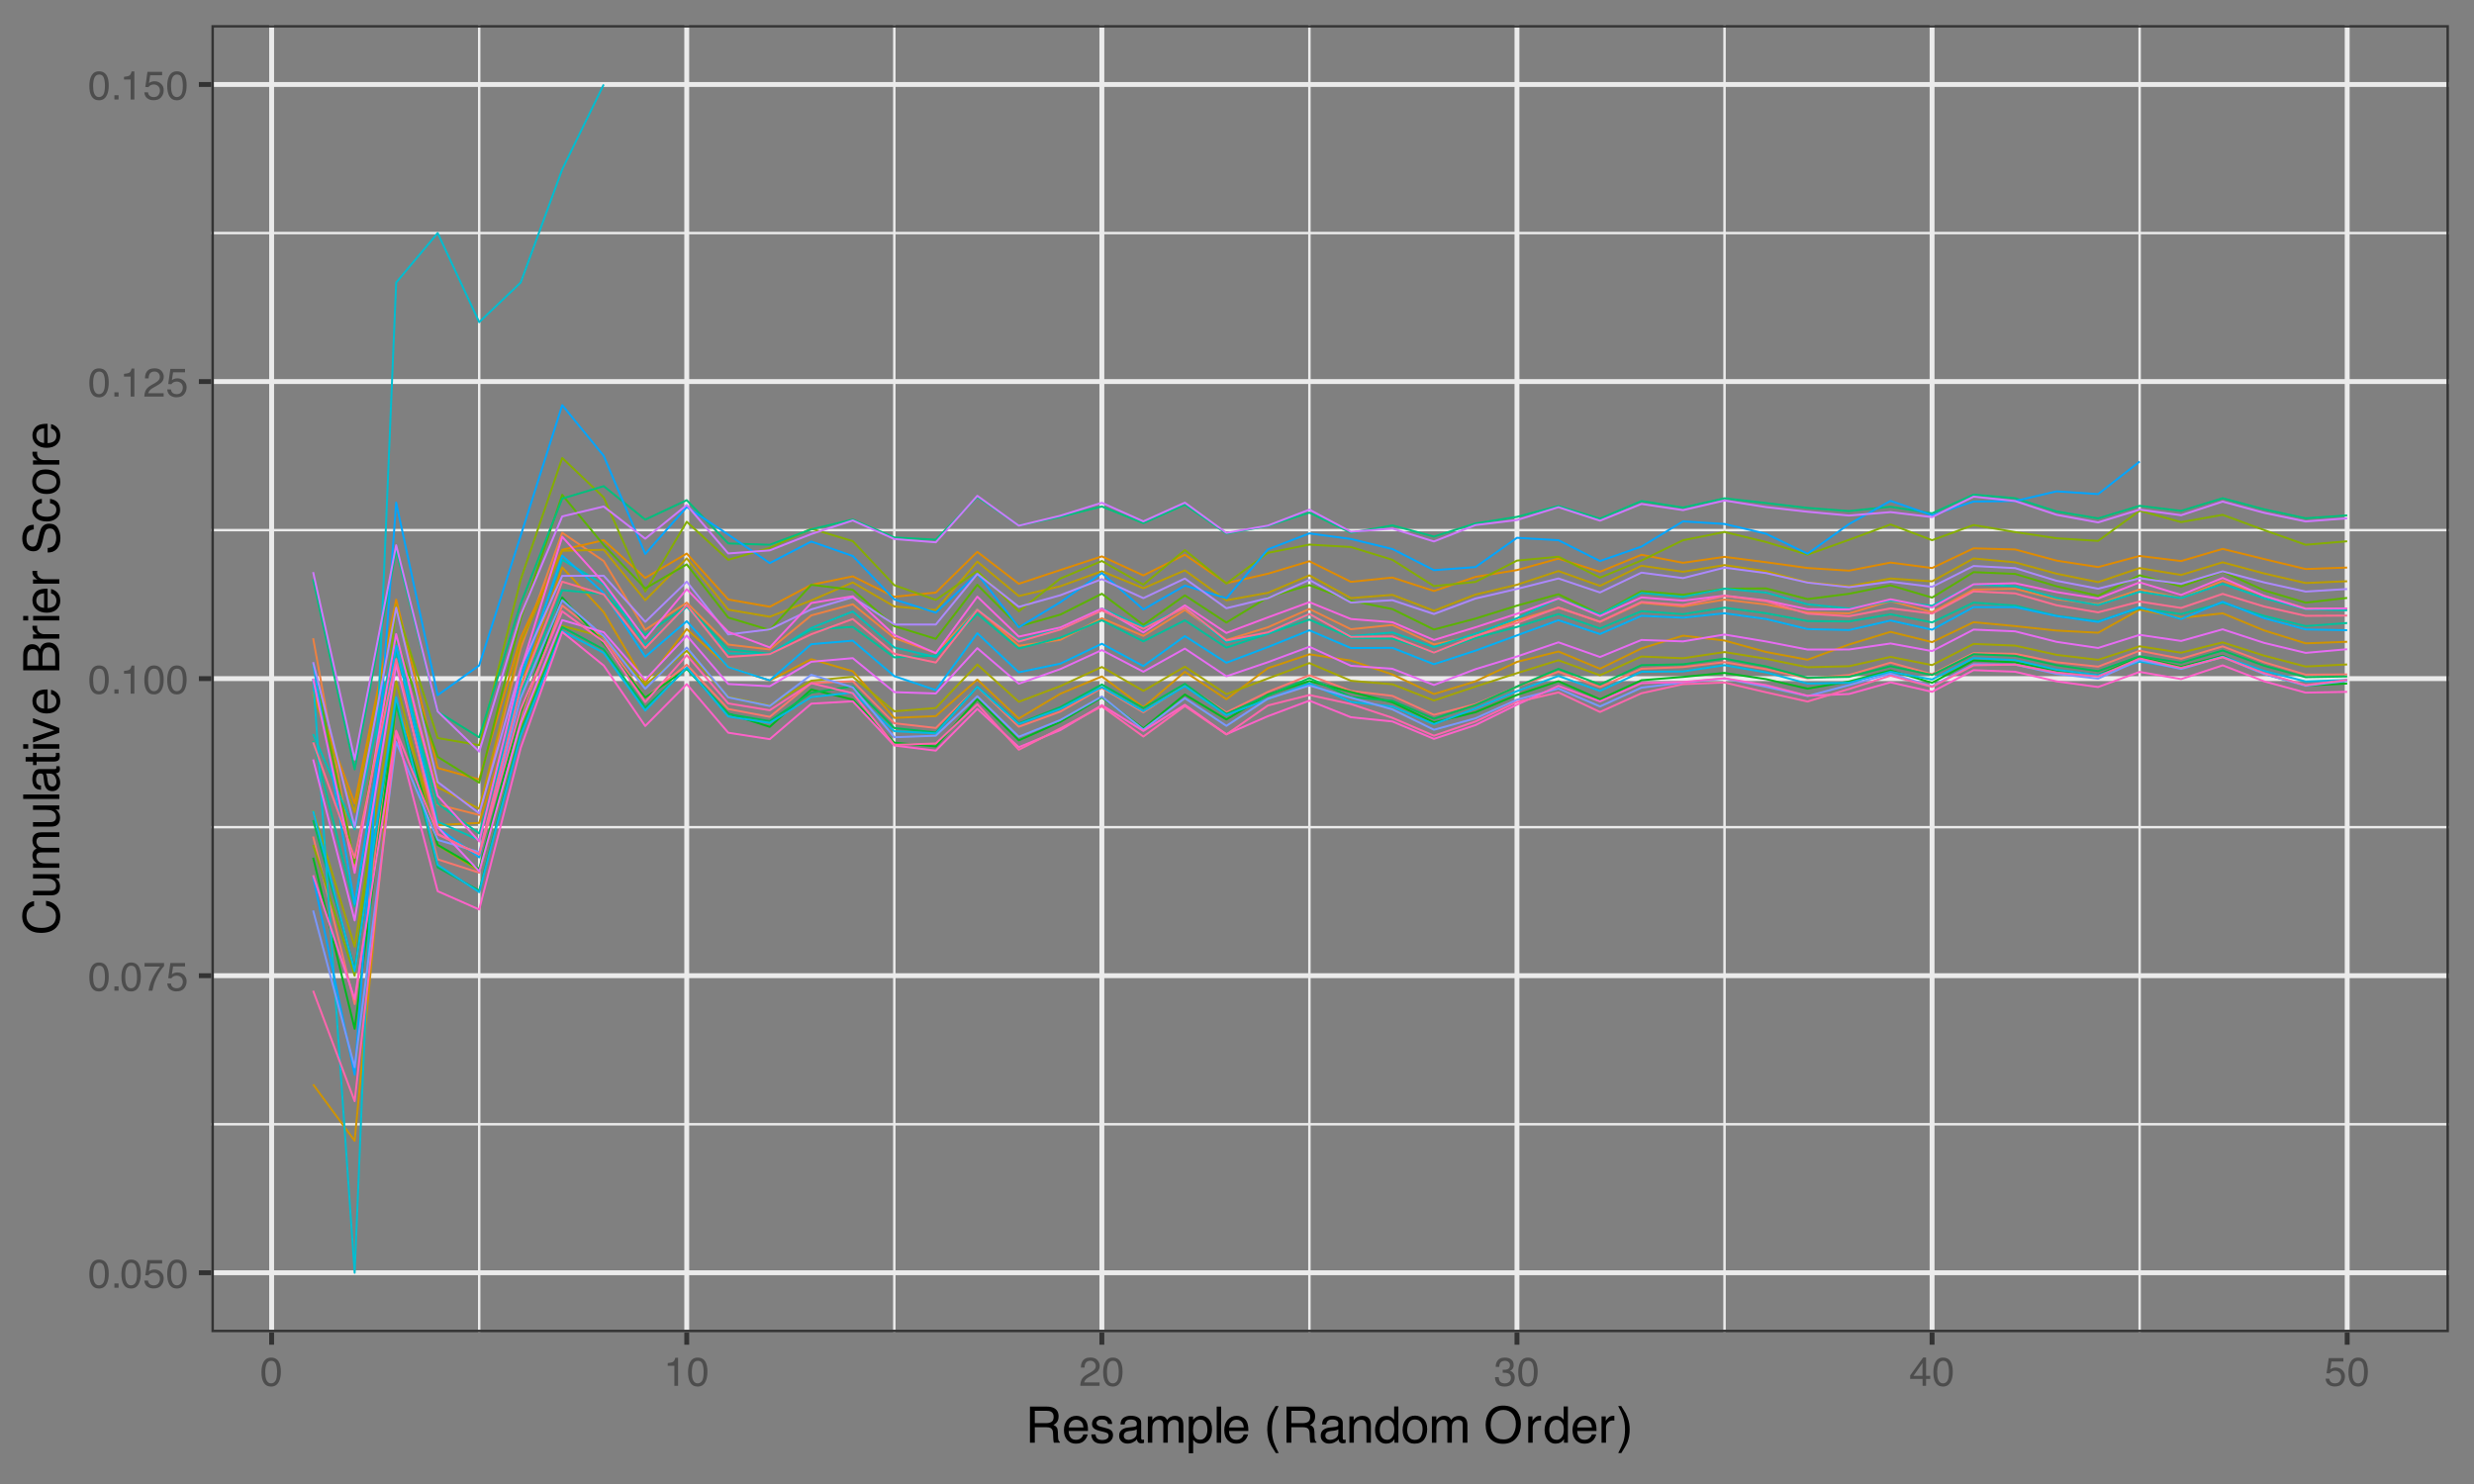 <?xml version="1.0" encoding="UTF-8"?>
<svg xmlns="http://www.w3.org/2000/svg" xmlns:xlink="http://www.w3.org/1999/xlink" width="540" height="324" viewBox="0 0 540 324">
<rect x="0" y="0" width="540" height="324" fill="#808080" stroke="none"/>
<defs>
<g>
<g id="glyph-0-0">
<path d="M 0.281 0 L 0.281 -6.312 L 5.297 -6.312 L 5.297 0 Z M 4.5 -0.797 L 4.5 -5.516 L 1.078 -5.516 L 1.078 -0.797 Z M 4.5 -0.797 "/>
</g>
<g id="glyph-0-1">
<path d="M 2.375 -6.156 C 3.176 -6.156 3.754 -5.828 4.109 -5.172 C 4.379 -4.66 4.516 -3.961 4.516 -3.078 C 4.516 -2.242 4.391 -1.555 4.141 -1.016 C 3.785 -0.223 3.195 0.172 2.375 0.172 C 1.633 0.172 1.082 -0.148 0.719 -0.797 C 0.426 -1.328 0.281 -2.047 0.281 -2.953 C 0.281 -3.648 0.367 -4.25 0.547 -4.75 C 0.879 -5.688 1.488 -6.156 2.375 -6.156 Z M 2.375 -0.531 C 2.77 -0.531 3.086 -0.707 3.328 -1.062 C 3.566 -1.426 3.688 -2.086 3.688 -3.047 C 3.688 -3.754 3.598 -4.332 3.422 -4.781 C 3.254 -5.227 2.922 -5.453 2.422 -5.453 C 1.973 -5.453 1.641 -5.238 1.422 -4.812 C 1.211 -4.383 1.109 -3.754 1.109 -2.922 C 1.109 -2.297 1.176 -1.789 1.312 -1.406 C 1.52 -0.82 1.875 -0.531 2.375 -0.531 Z M 2.375 -0.531 "/>
</g>
<g id="glyph-0-2">
<path d="M 0.75 -0.938 L 1.656 -0.938 L 1.656 0 L 0.75 0 Z M 0.75 -0.938 "/>
</g>
<g id="glyph-0-3">
<path d="M 1.094 -1.562 C 1.133 -1.125 1.336 -0.82 1.703 -0.656 C 1.879 -0.57 2.094 -0.531 2.344 -0.531 C 2.801 -0.531 3.141 -0.676 3.359 -0.969 C 3.578 -1.258 3.688 -1.582 3.688 -1.938 C 3.688 -2.363 3.555 -2.691 3.297 -2.922 C 3.035 -3.16 2.719 -3.281 2.344 -3.281 C 2.082 -3.281 1.852 -3.227 1.656 -3.125 C 1.469 -3.02 1.305 -2.879 1.172 -2.703 L 0.5 -2.734 L 0.969 -6.047 L 4.172 -6.047 L 4.172 -5.297 L 1.562 -5.297 L 1.297 -3.594 C 1.43 -3.695 1.566 -3.773 1.703 -3.828 C 1.93 -3.93 2.195 -3.984 2.5 -3.984 C 3.062 -3.984 3.535 -3.801 3.922 -3.438 C 4.316 -3.07 4.516 -2.609 4.516 -2.047 C 4.516 -1.461 4.332 -0.945 3.969 -0.5 C 3.613 -0.062 3.047 0.156 2.266 0.156 C 1.754 0.156 1.305 0.016 0.922 -0.266 C 0.547 -0.547 0.332 -0.977 0.281 -1.562 Z M 1.094 -1.562 "/>
</g>
<g id="glyph-0-4">
<path d="M 4.594 -6.047 L 4.594 -5.375 C 4.395 -5.176 4.129 -4.836 3.797 -4.359 C 3.473 -3.891 3.188 -3.379 2.938 -2.828 C 2.688 -2.297 2.5 -1.812 2.375 -1.375 C 2.289 -1.082 2.18 -0.625 2.047 0 L 1.203 0 C 1.391 -1.176 1.816 -2.344 2.484 -3.5 C 2.879 -4.188 3.289 -4.773 3.719 -5.266 L 0.328 -5.266 L 0.328 -6.047 Z M 4.594 -6.047 "/>
</g>
<g id="glyph-0-5">
<path d="M 0.844 -4.359 L 0.844 -4.953 C 1.395 -5.004 1.781 -5.094 2 -5.219 C 2.227 -5.344 2.395 -5.645 2.5 -6.125 L 3.109 -6.125 L 3.109 0 L 2.297 0 L 2.297 -4.359 Z M 0.844 -4.359 "/>
</g>
<g id="glyph-0-6">
<path d="M 0.281 0 C 0.301 -0.531 0.406 -0.988 0.594 -1.375 C 0.789 -1.77 1.164 -2.129 1.719 -2.453 L 2.547 -2.922 C 2.91 -3.141 3.164 -3.328 3.312 -3.484 C 3.551 -3.711 3.672 -3.984 3.672 -4.297 C 3.672 -4.648 3.562 -4.93 3.344 -5.141 C 3.133 -5.359 2.848 -5.469 2.484 -5.469 C 1.961 -5.469 1.598 -5.266 1.391 -4.859 C 1.285 -4.648 1.227 -4.352 1.219 -3.969 L 0.422 -3.969 C 0.43 -4.5 0.531 -4.938 0.719 -5.281 C 1.051 -5.875 1.645 -6.172 2.5 -6.172 C 3.195 -6.172 3.707 -5.977 4.031 -5.594 C 4.363 -5.219 4.531 -4.797 4.531 -4.328 C 4.531 -3.836 4.352 -3.414 4 -3.062 C 3.801 -2.863 3.441 -2.617 2.922 -2.328 L 2.344 -2 C 2.062 -1.844 1.836 -1.695 1.672 -1.562 C 1.391 -1.312 1.211 -1.035 1.141 -0.734 L 4.5 -0.734 L 4.5 0 Z M 0.281 0 "/>
</g>
<g id="glyph-0-7">
<path d="M 2.281 0.172 C 1.551 0.172 1.02 -0.023 0.688 -0.422 C 0.363 -0.828 0.203 -1.316 0.203 -1.891 L 1.016 -1.891 C 1.047 -1.492 1.117 -1.203 1.234 -1.016 C 1.441 -0.691 1.805 -0.531 2.328 -0.531 C 2.734 -0.531 3.055 -0.641 3.297 -0.859 C 3.547 -1.078 3.672 -1.359 3.672 -1.703 C 3.672 -2.129 3.539 -2.426 3.281 -2.594 C 3.031 -2.758 2.672 -2.844 2.203 -2.844 C 2.148 -2.844 2.098 -2.844 2.047 -2.844 C 1.992 -2.844 1.941 -2.844 1.891 -2.844 L 1.891 -3.516 C 1.973 -3.516 2.039 -3.508 2.094 -3.5 C 2.145 -3.5 2.203 -3.5 2.266 -3.5 C 2.555 -3.5 2.797 -3.547 2.984 -3.641 C 3.305 -3.797 3.469 -4.082 3.469 -4.5 C 3.469 -4.801 3.359 -5.035 3.141 -5.203 C 2.922 -5.367 2.672 -5.453 2.391 -5.453 C 1.867 -5.453 1.508 -5.281 1.312 -4.938 C 1.207 -4.75 1.145 -4.477 1.125 -4.125 L 0.359 -4.125 C 0.359 -4.582 0.453 -4.973 0.641 -5.297 C 0.953 -5.867 1.504 -6.156 2.297 -6.156 C 2.93 -6.156 3.422 -6.016 3.766 -5.734 C 4.109 -5.461 4.281 -5.062 4.281 -4.531 C 4.281 -4.145 4.176 -3.836 3.969 -3.609 C 3.844 -3.461 3.68 -3.348 3.484 -3.266 C 3.805 -3.172 4.055 -3 4.234 -2.75 C 4.422 -2.5 4.516 -2.191 4.516 -1.828 C 4.516 -1.234 4.316 -0.75 3.922 -0.375 C 3.535 -0.008 2.988 0.172 2.281 0.172 Z M 2.281 0.172 "/>
</g>
<g id="glyph-0-8">
<path d="M 2.906 -2.172 L 2.906 -4.969 L 0.938 -2.172 Z M 2.922 0 L 2.922 -1.5 L 0.219 -1.5 L 0.219 -2.266 L 3.047 -6.172 L 3.688 -6.172 L 3.688 -2.172 L 4.594 -2.172 L 4.594 -1.5 L 3.688 -1.5 L 3.688 0 Z M 2.922 0 "/>
</g>
<g id="glyph-1-0">
<path d="M 0.359 0 L 0.359 -7.891 L 6.625 -7.891 L 6.625 0 Z M 5.625 -0.984 L 5.625 -6.906 L 1.344 -6.906 L 1.344 -0.984 Z M 5.625 -0.984 "/>
</g>
<g id="glyph-1-1">
<path d="M 4.5 -4.281 C 5.008 -4.281 5.41 -4.379 5.703 -4.578 C 5.992 -4.773 6.141 -5.133 6.141 -5.656 C 6.141 -6.219 5.93 -6.602 5.516 -6.812 C 5.297 -6.914 5.004 -6.969 4.641 -6.969 L 2.031 -6.969 L 2.031 -4.281 Z M 0.969 -7.891 L 4.625 -7.891 C 5.219 -7.891 5.711 -7.801 6.109 -7.625 C 6.848 -7.289 7.219 -6.672 7.219 -5.766 C 7.219 -5.285 7.117 -4.895 6.922 -4.594 C 6.734 -4.301 6.461 -4.062 6.109 -3.875 C 6.41 -3.75 6.641 -3.582 6.797 -3.375 C 6.953 -3.176 7.039 -2.848 7.062 -2.391 L 7.094 -1.328 C 7.102 -1.023 7.129 -0.801 7.172 -0.656 C 7.234 -0.406 7.348 -0.242 7.516 -0.172 L 7.516 0 L 6.203 0 C 6.172 -0.07 6.145 -0.16 6.125 -0.266 C 6.102 -0.367 6.082 -0.578 6.062 -0.891 L 6 -2.203 C 5.977 -2.711 5.789 -3.055 5.438 -3.234 C 5.227 -3.336 4.906 -3.391 4.469 -3.391 L 2.031 -3.391 L 2.031 0 L 0.969 0 Z M 0.969 -7.891 "/>
</g>
<g id="glyph-1-2">
<path d="M 3.109 -5.875 C 3.516 -5.875 3.906 -5.781 4.281 -5.594 C 4.664 -5.406 4.961 -5.156 5.172 -4.844 C 5.359 -4.562 5.484 -4.223 5.547 -3.828 C 5.609 -3.566 5.641 -3.145 5.641 -2.562 L 1.422 -2.562 C 1.441 -1.977 1.578 -1.508 1.828 -1.156 C 2.086 -0.812 2.488 -0.641 3.031 -0.641 C 3.539 -0.641 3.945 -0.805 4.25 -1.141 C 4.414 -1.328 4.535 -1.551 4.609 -1.812 L 5.562 -1.812 C 5.531 -1.594 5.441 -1.352 5.297 -1.094 C 5.16 -0.832 5.004 -0.625 4.828 -0.469 C 4.535 -0.176 4.176 0.02 3.75 0.125 C 3.508 0.176 3.242 0.203 2.953 0.203 C 2.234 0.203 1.625 -0.055 1.125 -0.578 C 0.633 -1.098 0.391 -1.828 0.391 -2.766 C 0.391 -3.691 0.641 -4.441 1.141 -5.016 C 1.641 -5.586 2.297 -5.875 3.109 -5.875 Z M 4.641 -3.328 C 4.609 -3.754 4.52 -4.094 4.375 -4.344 C 4.102 -4.801 3.66 -5.031 3.047 -5.031 C 2.598 -5.031 2.223 -4.867 1.922 -4.547 C 1.629 -4.234 1.473 -3.828 1.453 -3.328 Z M 3.016 -5.891 Z M 3.016 -5.891 "/>
</g>
<g id="glyph-1-3">
<path d="M 1.281 -1.812 C 1.312 -1.488 1.395 -1.238 1.531 -1.062 C 1.77 -0.75 2.191 -0.594 2.797 -0.594 C 3.148 -0.594 3.461 -0.672 3.734 -0.828 C 4.004 -0.984 4.141 -1.223 4.141 -1.547 C 4.141 -1.797 4.031 -1.984 3.812 -2.109 C 3.676 -2.191 3.398 -2.285 2.984 -2.391 L 2.219 -2.578 C 1.727 -2.703 1.367 -2.836 1.141 -2.984 C 0.723 -3.254 0.516 -3.617 0.516 -4.078 C 0.516 -4.617 0.707 -5.055 1.094 -5.391 C 1.488 -5.734 2.02 -5.906 2.688 -5.906 C 3.551 -5.906 4.176 -5.648 4.562 -5.141 C 4.801 -4.816 4.914 -4.469 4.906 -4.094 L 4 -4.094 C 3.977 -4.312 3.898 -4.508 3.766 -4.688 C 3.547 -4.945 3.16 -5.078 2.609 -5.078 C 2.242 -5.078 1.969 -5.004 1.781 -4.859 C 1.594 -4.723 1.5 -4.539 1.5 -4.312 C 1.5 -4.062 1.625 -3.863 1.875 -3.719 C 2.008 -3.625 2.219 -3.539 2.5 -3.469 L 3.141 -3.312 C 3.836 -3.145 4.301 -2.984 4.531 -2.828 C 4.914 -2.578 5.109 -2.191 5.109 -1.672 C 5.109 -1.148 4.91 -0.703 4.516 -0.328 C 4.129 0.035 3.539 0.219 2.75 0.219 C 1.895 0.219 1.285 0.023 0.922 -0.359 C 0.566 -0.754 0.379 -1.238 0.359 -1.812 Z M 2.719 -5.891 Z M 2.719 -5.891 "/>
</g>
<g id="glyph-1-4">
<path d="M 1.453 -1.531 C 1.453 -1.25 1.551 -1.023 1.75 -0.859 C 1.957 -0.703 2.203 -0.625 2.484 -0.625 C 2.816 -0.625 3.145 -0.703 3.469 -0.859 C 4.008 -1.117 4.281 -1.551 4.281 -2.156 L 4.281 -2.922 C 4.156 -2.848 4 -2.785 3.812 -2.734 C 3.633 -2.691 3.453 -2.656 3.266 -2.625 L 2.688 -2.562 C 2.332 -2.508 2.066 -2.438 1.891 -2.344 C 1.598 -2.164 1.453 -1.895 1.453 -1.531 Z M 3.797 -3.484 C 4.016 -3.516 4.16 -3.609 4.234 -3.766 C 4.273 -3.848 4.297 -3.973 4.297 -4.141 C 4.297 -4.461 4.176 -4.695 3.938 -4.844 C 3.707 -5 3.375 -5.078 2.938 -5.078 C 2.438 -5.078 2.082 -4.941 1.875 -4.672 C 1.75 -4.516 1.672 -4.289 1.641 -4 L 0.734 -4 C 0.754 -4.707 0.984 -5.195 1.422 -5.469 C 1.867 -5.75 2.383 -5.891 2.969 -5.891 C 3.645 -5.891 4.191 -5.758 4.609 -5.5 C 5.035 -5.25 5.25 -4.848 5.25 -4.297 L 5.25 -0.984 C 5.25 -0.891 5.266 -0.812 5.297 -0.75 C 5.336 -0.688 5.426 -0.656 5.562 -0.656 C 5.602 -0.656 5.648 -0.656 5.703 -0.656 C 5.766 -0.664 5.82 -0.676 5.875 -0.688 L 5.875 0.031 C 5.727 0.07 5.613 0.098 5.531 0.109 C 5.457 0.117 5.352 0.125 5.219 0.125 C 4.883 0.125 4.641 0.004 4.484 -0.234 C 4.41 -0.359 4.359 -0.535 4.328 -0.766 C 4.129 -0.504 3.844 -0.281 3.469 -0.094 C 3.102 0.094 2.695 0.188 2.25 0.188 C 1.719 0.188 1.281 0.023 0.938 -0.297 C 0.602 -0.617 0.438 -1.023 0.438 -1.516 C 0.438 -2.047 0.602 -2.457 0.938 -2.75 C 1.27 -3.039 1.707 -3.223 2.25 -3.297 Z M 2.984 -5.891 Z M 2.984 -5.891 "/>
</g>
<g id="glyph-1-5">
<path d="M 0.703 -5.75 L 1.672 -5.75 L 1.672 -4.938 C 1.898 -5.219 2.102 -5.422 2.281 -5.547 C 2.602 -5.766 2.969 -5.875 3.375 -5.875 C 3.832 -5.875 4.203 -5.766 4.484 -5.547 C 4.641 -5.41 4.781 -5.219 4.906 -4.969 C 5.125 -5.281 5.379 -5.508 5.672 -5.656 C 5.961 -5.801 6.285 -5.875 6.641 -5.875 C 7.41 -5.875 7.938 -5.598 8.219 -5.047 C 8.375 -4.742 8.453 -4.336 8.453 -3.828 L 8.453 0 L 7.438 0 L 7.438 -4 C 7.438 -4.383 7.344 -4.645 7.156 -4.781 C 6.969 -4.926 6.734 -5 6.453 -5 C 6.078 -5 5.75 -4.867 5.469 -4.609 C 5.195 -4.359 5.062 -3.938 5.062 -3.344 L 5.062 0 L 4.078 0 L 4.078 -3.75 C 4.078 -4.145 4.031 -4.43 3.938 -4.609 C 3.789 -4.879 3.52 -5.016 3.125 -5.016 C 2.758 -5.016 2.426 -4.867 2.125 -4.578 C 1.82 -4.297 1.672 -3.785 1.672 -3.047 L 1.672 0 L 0.703 0 Z M 0.703 -5.75 "/>
</g>
<g id="glyph-1-6">
<path d="M 3.141 -0.656 C 3.586 -0.656 3.957 -0.844 4.25 -1.219 C 4.551 -1.594 4.703 -2.156 4.703 -2.906 C 4.703 -3.363 4.641 -3.758 4.516 -4.094 C 4.266 -4.727 3.805 -5.047 3.141 -5.047 C 2.461 -5.047 2.004 -4.711 1.766 -4.047 C 1.629 -3.68 1.562 -3.223 1.562 -2.672 C 1.562 -2.234 1.629 -1.859 1.766 -1.547 C 2.016 -0.953 2.473 -0.656 3.141 -0.656 Z M 0.641 -5.719 L 1.578 -5.719 L 1.578 -4.969 C 1.766 -5.227 1.973 -5.426 2.203 -5.562 C 2.535 -5.781 2.922 -5.891 3.359 -5.891 C 4.004 -5.891 4.555 -5.641 5.016 -5.141 C 5.473 -4.641 5.703 -3.926 5.703 -3 C 5.703 -1.75 5.375 -0.852 4.719 -0.312 C 4.301 0.02 3.816 0.188 3.266 0.188 C 2.828 0.188 2.461 0.094 2.172 -0.094 C 2.004 -0.195 1.812 -0.379 1.594 -0.641 L 1.594 2.297 L 0.641 2.297 Z M 0.641 -5.719 "/>
</g>
<g id="glyph-1-7">
<path d="M 0.734 -7.891 L 1.703 -7.891 L 1.703 0 L 0.734 0 Z M 0.734 -7.891 "/>
</g>
<g id="glyph-1-8">
</g>
<g id="glyph-1-9">
<path d="M 3.25 -8.016 C 2.688 -6.922 2.32 -6.117 2.156 -5.609 C 1.906 -4.828 1.781 -3.922 1.781 -2.891 C 1.781 -1.848 1.926 -0.898 2.219 -0.047 C 2.395 0.484 2.742 1.25 3.266 2.25 L 2.625 2.25 C 2.102 1.426 1.781 0.898 1.656 0.672 C 1.531 0.453 1.391 0.148 1.234 -0.234 C 1.035 -0.766 0.898 -1.332 0.828 -1.938 C 0.785 -2.25 0.766 -2.547 0.766 -2.828 C 0.766 -3.891 0.93 -4.832 1.266 -5.656 C 1.473 -6.188 1.91 -6.973 2.578 -8.016 Z M 3.25 -8.016 "/>
</g>
<g id="glyph-1-10">
<path d="M 0.703 -5.75 L 1.625 -5.75 L 1.625 -4.938 C 1.895 -5.27 2.18 -5.508 2.484 -5.656 C 2.797 -5.801 3.133 -5.875 3.5 -5.875 C 4.32 -5.875 4.875 -5.594 5.156 -5.031 C 5.312 -4.719 5.391 -4.27 5.391 -3.688 L 5.391 0 L 4.422 0 L 4.422 -3.625 C 4.422 -3.977 4.367 -4.258 4.266 -4.469 C 4.086 -4.832 3.773 -5.016 3.328 -5.016 C 3.098 -5.016 2.91 -4.988 2.766 -4.938 C 2.492 -4.863 2.258 -4.707 2.062 -4.469 C 1.906 -4.281 1.801 -4.082 1.75 -3.875 C 1.695 -3.676 1.672 -3.391 1.672 -3.016 L 1.672 0 L 0.703 0 Z M 2.984 -5.891 Z M 2.984 -5.891 "/>
</g>
<g id="glyph-1-11">
<path d="M 1.328 -2.812 C 1.328 -2.195 1.457 -1.68 1.719 -1.266 C 1.977 -0.848 2.395 -0.641 2.969 -0.641 C 3.414 -0.641 3.781 -0.832 4.062 -1.219 C 4.352 -1.602 4.5 -2.156 4.5 -2.875 C 4.5 -3.602 4.348 -4.141 4.047 -4.484 C 3.754 -4.836 3.391 -5.016 2.953 -5.016 C 2.473 -5.016 2.082 -4.828 1.781 -4.453 C 1.477 -4.078 1.328 -3.531 1.328 -2.812 Z M 2.781 -5.859 C 3.219 -5.859 3.586 -5.766 3.891 -5.578 C 4.055 -5.473 4.25 -5.285 4.469 -5.016 L 4.469 -7.922 L 5.391 -7.922 L 5.391 0 L 4.531 0 L 4.531 -0.797 C 4.301 -0.441 4.031 -0.188 3.719 -0.031 C 3.414 0.125 3.066 0.203 2.672 0.203 C 2.023 0.203 1.469 -0.062 1 -0.594 C 0.531 -1.133 0.297 -1.852 0.297 -2.75 C 0.297 -3.594 0.508 -4.32 0.938 -4.938 C 1.363 -5.551 1.977 -5.859 2.781 -5.859 Z M 2.781 -5.859 "/>
</g>
<g id="glyph-1-12">
<path d="M 2.984 -0.625 C 3.629 -0.625 4.07 -0.863 4.312 -1.344 C 4.551 -1.832 4.672 -2.375 4.672 -2.969 C 4.672 -3.508 4.582 -3.945 4.406 -4.281 C 4.133 -4.812 3.664 -5.078 3 -5.078 C 2.406 -5.078 1.973 -4.848 1.703 -4.391 C 1.441 -3.941 1.312 -3.398 1.312 -2.766 C 1.312 -2.148 1.441 -1.641 1.703 -1.234 C 1.973 -0.828 2.398 -0.625 2.984 -0.625 Z M 3.031 -5.922 C 3.77 -5.922 4.395 -5.672 4.906 -5.172 C 5.414 -4.68 5.672 -3.957 5.672 -3 C 5.672 -2.07 5.445 -1.305 5 -0.703 C 4.551 -0.098 3.852 0.203 2.906 0.203 C 2.113 0.203 1.484 -0.062 1.016 -0.594 C 0.547 -1.125 0.312 -1.844 0.312 -2.75 C 0.312 -3.719 0.555 -4.488 1.047 -5.062 C 1.535 -5.633 2.195 -5.922 3.031 -5.922 Z M 3 -5.891 Z M 3 -5.891 "/>
</g>
<g id="glyph-1-13">
<path d="M 4.25 -8.109 C 5.633 -8.109 6.664 -7.66 7.344 -6.766 C 7.863 -6.066 8.125 -5.172 8.125 -4.078 C 8.125 -2.898 7.82 -1.922 7.219 -1.141 C 6.52 -0.223 5.52 0.234 4.219 0.234 C 3.008 0.234 2.055 -0.164 1.359 -0.969 C 0.742 -1.738 0.438 -2.719 0.438 -3.906 C 0.438 -4.969 0.695 -5.879 1.219 -6.641 C 1.906 -7.617 2.914 -8.109 4.25 -8.109 Z M 4.344 -0.719 C 5.289 -0.719 5.973 -1.055 6.391 -1.734 C 6.816 -2.41 7.031 -3.188 7.031 -4.062 C 7.031 -4.988 6.785 -5.734 6.297 -6.297 C 5.805 -6.867 5.145 -7.156 4.312 -7.156 C 3.488 -7.156 2.816 -6.875 2.297 -6.312 C 1.785 -5.75 1.531 -4.922 1.531 -3.828 C 1.531 -2.961 1.75 -2.227 2.188 -1.625 C 2.633 -1.02 3.352 -0.719 4.344 -0.719 Z M 4.281 -8.109 Z M 4.281 -8.109 "/>
</g>
<g id="glyph-1-14">
<path d="M 0.734 -5.75 L 1.656 -5.75 L 1.656 -4.766 C 1.727 -4.953 1.91 -5.18 2.203 -5.453 C 2.492 -5.734 2.832 -5.875 3.219 -5.875 C 3.238 -5.875 3.27 -5.875 3.312 -5.875 C 3.352 -5.875 3.426 -5.867 3.531 -5.859 L 3.531 -4.828 C 3.477 -4.836 3.426 -4.844 3.375 -4.844 C 3.32 -4.852 3.27 -4.859 3.219 -4.859 C 2.727 -4.859 2.352 -4.703 2.094 -4.391 C 1.832 -4.078 1.703 -3.719 1.703 -3.312 L 1.703 0 L 0.734 0 Z M 0.734 -5.75 "/>
</g>
<g id="glyph-1-15">
<path d="M 0.375 2.25 C 0.945 1.133 1.316 0.32 1.484 -0.188 C 1.734 -0.957 1.859 -1.859 1.859 -2.891 C 1.859 -3.922 1.711 -4.867 1.422 -5.734 C 1.242 -6.266 0.891 -7.023 0.359 -8.016 L 1.016 -8.016 C 1.566 -7.141 1.898 -6.598 2.016 -6.391 C 2.129 -6.18 2.254 -5.895 2.391 -5.531 C 2.566 -5.082 2.691 -4.641 2.766 -4.203 C 2.836 -3.773 2.875 -3.359 2.875 -2.953 C 2.875 -1.891 2.707 -0.941 2.375 -0.109 C 2.156 0.422 1.711 1.207 1.047 2.25 Z M 0.375 2.25 "/>
</g>
<g id="glyph-2-0">
<path d="M 0 -0.359 L -7.891 -0.359 L -7.891 -6.625 L 0 -6.625 Z M -0.984 -5.625 L -6.906 -5.625 L -6.906 -1.344 L -0.984 -1.344 Z M -0.984 -5.625 "/>
</g>
<g id="glyph-2-1">
<path d="M -8.109 -4.156 C -8.109 -5.156 -7.844 -5.93 -7.312 -6.484 C -6.789 -7.035 -6.191 -7.344 -5.516 -7.406 L -5.516 -6.359 C -6.023 -6.242 -6.426 -6.008 -6.719 -5.656 C -7.02 -5.301 -7.172 -4.805 -7.172 -4.172 C -7.172 -3.398 -6.895 -2.773 -6.344 -2.297 C -5.801 -1.816 -4.969 -1.578 -3.844 -1.578 C -2.914 -1.578 -2.164 -1.789 -1.594 -2.219 C -1.02 -2.656 -0.734 -3.301 -0.734 -4.156 C -0.734 -4.938 -1.035 -5.535 -1.641 -5.953 C -1.961 -6.172 -2.383 -6.332 -2.906 -6.438 L -2.906 -7.484 C -2.07 -7.391 -1.375 -7.082 -0.812 -6.562 C -0.133 -5.938 0.203 -5.086 0.203 -4.016 C 0.203 -3.098 -0.07 -2.332 -0.625 -1.719 C -1.363 -0.895 -2.5 -0.484 -4.031 -0.484 C -5.195 -0.484 -6.148 -0.789 -6.891 -1.406 C -7.703 -2.07 -8.109 -2.988 -8.109 -4.156 Z M -8.109 -3.953 Z M -8.109 -3.953 "/>
</g>
<g id="glyph-2-2">
<path d="M -5.75 -1.672 L -1.938 -1.672 C -1.645 -1.672 -1.406 -1.719 -1.219 -1.812 C -0.875 -1.988 -0.703 -2.312 -0.703 -2.781 C -0.703 -3.445 -1 -3.906 -1.594 -4.156 C -1.914 -4.281 -2.359 -4.344 -2.922 -4.344 L -5.75 -4.344 L -5.75 -5.312 L 0 -5.312 L 0 -4.406 L -0.844 -4.422 C -0.625 -4.297 -0.441 -4.141 -0.297 -3.953 C 0.004 -3.578 0.156 -3.129 0.156 -2.609 C 0.156 -1.785 -0.117 -1.223 -0.672 -0.922 C -0.961 -0.766 -1.352 -0.688 -1.844 -0.688 L -5.75 -0.688 Z M -5.891 -3 Z M -5.891 -3 "/>
</g>
<g id="glyph-2-3">
<path d="M -5.75 -0.703 L -5.75 -1.672 L -4.938 -1.672 C -5.219 -1.898 -5.422 -2.102 -5.547 -2.281 C -5.766 -2.602 -5.875 -2.969 -5.875 -3.375 C -5.875 -3.832 -5.766 -4.203 -5.547 -4.484 C -5.41 -4.641 -5.219 -4.781 -4.969 -4.906 C -5.281 -5.125 -5.508 -5.379 -5.656 -5.672 C -5.801 -5.961 -5.875 -6.285 -5.875 -6.641 C -5.875 -7.41 -5.598 -7.938 -5.047 -8.219 C -4.742 -8.375 -4.336 -8.453 -3.828 -8.453 L 0 -8.453 L 0 -7.438 L -4 -7.438 C -4.383 -7.438 -4.645 -7.344 -4.781 -7.156 C -4.926 -6.969 -5 -6.734 -5 -6.453 C -5 -6.078 -4.867 -5.75 -4.609 -5.469 C -4.359 -5.195 -3.938 -5.062 -3.344 -5.062 L 0 -5.062 L 0 -4.078 L -3.75 -4.078 C -4.145 -4.078 -4.43 -4.031 -4.609 -3.938 C -4.879 -3.789 -5.016 -3.52 -5.016 -3.125 C -5.016 -2.758 -4.867 -2.426 -4.578 -2.125 C -4.297 -1.82 -3.785 -1.672 -3.047 -1.672 L 0 -1.672 L 0 -0.703 Z M -5.75 -0.703 "/>
</g>
<g id="glyph-2-4">
<path d="M -7.891 -0.734 L -7.891 -1.703 L 0 -1.703 L 0 -0.734 Z M -7.891 -0.734 "/>
</g>
<g id="glyph-2-5">
<path d="M -1.531 -1.453 C -1.25 -1.453 -1.023 -1.551 -0.859 -1.75 C -0.703 -1.957 -0.625 -2.203 -0.625 -2.484 C -0.625 -2.816 -0.703 -3.145 -0.859 -3.469 C -1.117 -4.008 -1.551 -4.281 -2.156 -4.281 L -2.922 -4.281 C -2.848 -4.156 -2.785 -4 -2.734 -3.812 C -2.691 -3.633 -2.656 -3.453 -2.625 -3.266 L -2.562 -2.688 C -2.508 -2.332 -2.438 -2.066 -2.344 -1.891 C -2.164 -1.598 -1.895 -1.453 -1.531 -1.453 Z M -3.484 -3.797 C -3.516 -4.016 -3.609 -4.16 -3.766 -4.234 C -3.848 -4.273 -3.973 -4.297 -4.141 -4.297 C -4.461 -4.297 -4.695 -4.176 -4.844 -3.938 C -5 -3.707 -5.078 -3.375 -5.078 -2.938 C -5.078 -2.438 -4.941 -2.082 -4.672 -1.875 C -4.516 -1.75 -4.289 -1.672 -4 -1.641 L -4 -0.734 C -4.707 -0.754 -5.195 -0.984 -5.469 -1.422 C -5.75 -1.867 -5.891 -2.383 -5.891 -2.969 C -5.891 -3.645 -5.758 -4.191 -5.5 -4.609 C -5.25 -5.035 -4.848 -5.25 -4.297 -5.25 L -0.984 -5.25 C -0.891 -5.25 -0.812 -5.266 -0.75 -5.297 C -0.688 -5.336 -0.656 -5.426 -0.656 -5.562 C -0.656 -5.602 -0.656 -5.648 -0.656 -5.703 C -0.664 -5.766 -0.676 -5.82 -0.688 -5.875 L 0.031 -5.875 C 0.07 -5.727 0.098 -5.613 0.109 -5.531 C 0.117 -5.457 0.125 -5.352 0.125 -5.219 C 0.125 -4.883 0.004 -4.641 -0.234 -4.484 C -0.359 -4.41 -0.535 -4.359 -0.766 -4.328 C -0.504 -4.129 -0.281 -3.844 -0.094 -3.469 C 0.094 -3.102 0.188 -2.695 0.188 -2.25 C 0.188 -1.719 0.023 -1.281 -0.297 -0.938 C -0.617 -0.602 -1.023 -0.438 -1.516 -0.438 C -2.047 -0.438 -2.457 -0.602 -2.75 -0.938 C -3.039 -1.27 -3.223 -1.707 -3.297 -2.25 Z M -5.891 -2.984 Z M -5.891 -2.984 "/>
</g>
<g id="glyph-2-6">
<path d="M -7.359 -0.906 L -7.359 -1.875 L -5.75 -1.875 L -5.75 -2.797 L -4.969 -2.797 L -4.969 -1.875 L -1.203 -1.875 C -1.004 -1.875 -0.875 -1.941 -0.812 -2.078 C -0.77 -2.16 -0.75 -2.285 -0.75 -2.453 C -0.75 -2.504 -0.75 -2.555 -0.75 -2.609 C -0.75 -2.66 -0.754 -2.723 -0.766 -2.797 L 0 -2.797 C 0.031 -2.68 0.051 -2.562 0.062 -2.438 C 0.082 -2.32 0.094 -2.195 0.094 -2.062 C 0.094 -1.613 -0.02 -1.305 -0.25 -1.141 C -0.488 -0.984 -0.789 -0.906 -1.156 -0.906 L -4.969 -0.906 L -4.969 -0.125 L -5.75 -0.125 L -5.75 -0.906 Z M -7.359 -0.906 "/>
</g>
<g id="glyph-2-7">
<path d="M -5.719 -0.703 L -5.719 -1.688 L 0 -1.688 L 0 -0.703 Z M -7.891 -0.703 L -7.891 -1.688 L -6.797 -1.688 L -6.797 -0.703 Z M -7.891 -0.703 "/>
</g>
<g id="glyph-2-8">
<path d="M -5.75 -1.188 L -1.062 -2.719 L -5.75 -4.328 L -5.75 -5.375 L 0 -3.219 L 0 -2.188 L -5.75 -0.062 Z M -5.75 -1.188 "/>
</g>
<g id="glyph-2-9">
<path d="M -5.875 -3.109 C -5.875 -3.516 -5.781 -3.906 -5.594 -4.281 C -5.406 -4.664 -5.156 -4.961 -4.844 -5.172 C -4.562 -5.359 -4.223 -5.484 -3.828 -5.547 C -3.566 -5.609 -3.145 -5.641 -2.562 -5.641 L -2.562 -1.422 C -1.977 -1.441 -1.508 -1.578 -1.156 -1.828 C -0.812 -2.086 -0.641 -2.488 -0.641 -3.031 C -0.641 -3.539 -0.805 -3.945 -1.141 -4.25 C -1.328 -4.414 -1.551 -4.535 -1.812 -4.609 L -1.812 -5.562 C -1.594 -5.531 -1.352 -5.441 -1.094 -5.297 C -0.832 -5.16 -0.625 -5.004 -0.469 -4.828 C -0.176 -4.535 0.02 -4.176 0.125 -3.75 C 0.176 -3.508 0.203 -3.242 0.203 -2.953 C 0.203 -2.234 -0.055 -1.625 -0.578 -1.125 C -1.098 -0.633 -1.828 -0.391 -2.766 -0.391 C -3.691 -0.391 -4.441 -0.641 -5.016 -1.141 C -5.586 -1.641 -5.875 -2.297 -5.875 -3.109 Z M -3.328 -4.641 C -3.754 -4.609 -4.094 -4.52 -4.344 -4.375 C -4.801 -4.102 -5.031 -3.66 -5.031 -3.047 C -5.031 -2.598 -4.867 -2.223 -4.547 -1.922 C -4.234 -1.629 -3.828 -1.473 -3.328 -1.453 Z M -5.891 -3.016 Z M -5.891 -3.016 "/>
</g>
<g id="glyph-2-10">
</g>
<g id="glyph-2-11">
<path d="M -4.562 -3.797 C -4.562 -4.254 -4.625 -4.609 -4.75 -4.859 C -4.938 -5.254 -5.289 -5.453 -5.812 -5.453 C -6.32 -5.453 -6.664 -5.238 -6.844 -4.812 C -6.945 -4.582 -7 -4.234 -7 -3.766 L -7 -1.859 L -4.562 -1.859 Z M -0.906 -4.156 C -0.906 -4.812 -1.098 -5.281 -1.484 -5.562 C -1.723 -5.738 -2.016 -5.828 -2.359 -5.828 C -2.93 -5.828 -3.32 -5.57 -3.531 -5.062 C -3.633 -4.789 -3.688 -4.43 -3.688 -3.984 L -3.688 -1.859 L -0.906 -1.859 Z M -7.891 -0.812 L -7.891 -4.203 C -7.891 -5.129 -7.613 -5.785 -7.062 -6.172 C -6.738 -6.398 -6.363 -6.516 -5.938 -6.516 C -5.438 -6.516 -5.023 -6.375 -4.703 -6.094 C -4.535 -5.945 -4.383 -5.734 -4.25 -5.453 C -4.094 -5.859 -3.922 -6.16 -3.734 -6.359 C -3.391 -6.711 -2.91 -6.891 -2.297 -6.891 C -1.797 -6.891 -1.336 -6.734 -0.922 -6.422 C -0.305 -5.941 0 -5.18 0 -4.141 L 0 -0.812 Z M -7.891 -0.812 "/>
</g>
<g id="glyph-2-12">
<path d="M -5.75 -0.734 L -5.75 -1.656 L -4.766 -1.656 C -4.953 -1.727 -5.18 -1.91 -5.453 -2.203 C -5.734 -2.492 -5.875 -2.832 -5.875 -3.219 C -5.875 -3.238 -5.875 -3.27 -5.875 -3.312 C -5.875 -3.352 -5.867 -3.426 -5.859 -3.531 L -4.828 -3.531 C -4.836 -3.477 -4.844 -3.426 -4.844 -3.375 C -4.852 -3.32 -4.859 -3.27 -4.859 -3.219 C -4.859 -2.727 -4.703 -2.352 -4.391 -2.094 C -4.078 -1.832 -3.719 -1.703 -3.312 -1.703 L 0 -1.703 L 0 -0.734 Z M -5.75 -0.734 "/>
</g>
<g id="glyph-2-13">
<path d="M -2.547 -1.531 C -2.098 -1.562 -1.734 -1.672 -1.453 -1.859 C -0.93 -2.211 -0.672 -2.836 -0.672 -3.734 C -0.672 -4.129 -0.727 -4.492 -0.844 -4.828 C -1.062 -5.461 -1.457 -5.781 -2.031 -5.781 C -2.469 -5.781 -2.773 -5.645 -2.953 -5.375 C -3.129 -5.102 -3.285 -4.676 -3.422 -4.094 L -3.656 -3.031 C -3.82 -2.332 -4 -1.836 -4.188 -1.547 C -4.508 -1.047 -5 -0.797 -5.656 -0.797 C -6.363 -0.797 -6.945 -1.039 -7.406 -1.531 C -7.863 -2.02 -8.094 -2.711 -8.094 -3.609 C -8.094 -4.441 -7.891 -5.145 -7.484 -5.719 C -7.086 -6.301 -6.453 -6.594 -5.578 -6.594 L -5.578 -5.594 C -5.992 -5.531 -6.316 -5.414 -6.547 -5.25 C -6.961 -4.914 -7.172 -4.359 -7.172 -3.578 C -7.172 -2.953 -7.035 -2.5 -6.766 -2.219 C -6.504 -1.945 -6.195 -1.812 -5.844 -1.812 C -5.457 -1.812 -5.176 -1.973 -5 -2.297 C -4.883 -2.504 -4.738 -2.984 -4.562 -3.734 L -4.312 -4.828 C -4.188 -5.367 -4.02 -5.781 -3.812 -6.062 C -3.445 -6.57 -2.91 -6.828 -2.203 -6.828 C -1.328 -6.828 -0.703 -6.508 -0.328 -5.875 C 0.047 -5.238 0.234 -4.5 0.234 -3.656 C 0.234 -2.676 -0.016 -1.906 -0.516 -1.344 C -1.016 -0.789 -1.691 -0.52 -2.547 -0.531 Z M -8.109 -3.703 Z M -8.109 -3.703 "/>
</g>
<g id="glyph-2-14">
<path d="M -5.922 -2.922 C -5.922 -3.578 -5.758 -4.109 -5.438 -4.516 C -5.125 -4.922 -4.582 -5.164 -3.812 -5.25 L -3.812 -4.297 C -4.164 -4.242 -4.457 -4.113 -4.688 -3.906 C -4.926 -3.707 -5.047 -3.379 -5.047 -2.922 C -5.047 -2.305 -4.75 -1.867 -4.156 -1.609 C -3.758 -1.43 -3.273 -1.344 -2.703 -1.344 C -2.129 -1.344 -1.645 -1.461 -1.25 -1.703 C -0.852 -1.953 -0.656 -2.336 -0.656 -2.859 C -0.656 -3.266 -0.773 -3.582 -1.016 -3.812 C -1.266 -4.051 -1.602 -4.211 -2.031 -4.297 L -2.031 -5.25 C -1.27 -5.133 -0.711 -4.863 -0.359 -4.438 C -0.004 -4.008 0.172 -3.457 0.172 -2.781 C 0.172 -2.031 -0.102 -1.43 -0.656 -0.984 C -1.207 -0.535 -1.895 -0.312 -2.719 -0.312 C -3.727 -0.312 -4.516 -0.555 -5.078 -1.047 C -5.641 -1.535 -5.922 -2.16 -5.922 -2.922 Z M -5.891 -2.781 Z M -5.891 -2.781 "/>
</g>
<g id="glyph-2-15">
<path d="M -0.625 -2.984 C -0.625 -3.629 -0.863 -4.07 -1.344 -4.312 C -1.832 -4.551 -2.375 -4.672 -2.969 -4.672 C -3.508 -4.672 -3.945 -4.582 -4.281 -4.406 C -4.812 -4.133 -5.078 -3.664 -5.078 -3 C -5.078 -2.406 -4.848 -1.973 -4.391 -1.703 C -3.941 -1.441 -3.398 -1.312 -2.766 -1.312 C -2.148 -1.312 -1.641 -1.441 -1.234 -1.703 C -0.828 -1.973 -0.625 -2.398 -0.625 -2.984 Z M -5.922 -3.031 C -5.922 -3.77 -5.672 -4.395 -5.172 -4.906 C -4.68 -5.414 -3.957 -5.672 -3 -5.672 C -2.07 -5.672 -1.305 -5.445 -0.703 -5 C -0.098 -4.551 0.203 -3.852 0.203 -2.906 C 0.203 -2.113 -0.062 -1.484 -0.594 -1.016 C -1.125 -0.547 -1.844 -0.312 -2.75 -0.312 C -3.719 -0.312 -4.488 -0.555 -5.062 -1.047 C -5.633 -1.535 -5.922 -2.195 -5.922 -3.031 Z M -5.891 -3 Z M -5.891 -3 "/>
</g>
</g>
<clipPath id="clip-0">
<path clip-rule="nonzero" d="M 46.152 245 L 534.523 245 L 534.523 246 L 46.152 246 Z M 46.152 245 "/>
</clipPath>
<clipPath id="clip-1">
<path clip-rule="nonzero" d="M 46.152 180 L 534.523 180 L 534.523 181 L 46.152 181 Z M 46.152 180 "/>
</clipPath>
<clipPath id="clip-2">
<path clip-rule="nonzero" d="M 46.152 115 L 534.523 115 L 534.523 116 L 46.152 116 Z M 46.152 115 "/>
</clipPath>
<clipPath id="clip-3">
<path clip-rule="nonzero" d="M 46.152 50 L 534.523 50 L 534.523 52 L 46.152 52 Z M 46.152 50 "/>
</clipPath>
<clipPath id="clip-4">
<path clip-rule="nonzero" d="M 104 5.48 L 105 5.48 L 105 290.852 L 104 290.852 Z M 104 5.48 "/>
</clipPath>
<clipPath id="clip-5">
<path clip-rule="nonzero" d="M 194 5.48 L 196 5.48 L 196 290.852 L 194 290.852 Z M 194 5.48 "/>
</clipPath>
<clipPath id="clip-6">
<path clip-rule="nonzero" d="M 285 5.48 L 287 5.48 L 287 290.852 L 285 290.852 Z M 285 5.48 "/>
</clipPath>
<clipPath id="clip-7">
<path clip-rule="nonzero" d="M 376 5.48 L 377 5.48 L 377 290.852 L 376 290.852 Z M 376 5.48 "/>
</clipPath>
<clipPath id="clip-8">
<path clip-rule="nonzero" d="M 466 5.48 L 468 5.48 L 468 290.852 L 466 290.852 Z M 466 5.48 "/>
</clipPath>
<clipPath id="clip-9">
<path clip-rule="nonzero" d="M 46.152 277 L 534.523 277 L 534.523 279 L 46.152 279 Z M 46.152 277 "/>
</clipPath>
<clipPath id="clip-10">
<path clip-rule="nonzero" d="M 46.152 212 L 534.523 212 L 534.523 214 L 46.152 214 Z M 46.152 212 "/>
</clipPath>
<clipPath id="clip-11">
<path clip-rule="nonzero" d="M 46.152 147 L 534.523 147 L 534.523 149 L 46.152 149 Z M 46.152 147 "/>
</clipPath>
<clipPath id="clip-12">
<path clip-rule="nonzero" d="M 46.152 82 L 534.523 82 L 534.523 84 L 46.152 84 Z M 46.152 82 "/>
</clipPath>
<clipPath id="clip-13">
<path clip-rule="nonzero" d="M 46.152 17 L 534.523 17 L 534.523 19 L 46.152 19 Z M 46.152 17 "/>
</clipPath>
<clipPath id="clip-14">
<path clip-rule="nonzero" d="M 58 5.48 L 60 5.48 L 60 290.852 L 58 290.852 Z M 58 5.48 "/>
</clipPath>
<clipPath id="clip-15">
<path clip-rule="nonzero" d="M 149 5.48 L 151 5.48 L 151 290.852 L 149 290.852 Z M 149 5.48 "/>
</clipPath>
<clipPath id="clip-16">
<path clip-rule="nonzero" d="M 239 5.48 L 242 5.48 L 242 290.852 L 239 290.852 Z M 239 5.48 "/>
</clipPath>
<clipPath id="clip-17">
<path clip-rule="nonzero" d="M 330 5.48 L 332 5.48 L 332 290.852 L 330 290.852 Z M 330 5.48 "/>
</clipPath>
<clipPath id="clip-18">
<path clip-rule="nonzero" d="M 421 5.48 L 423 5.48 L 423 290.852 L 421 290.852 Z M 421 5.48 "/>
</clipPath>
<clipPath id="clip-19">
<path clip-rule="nonzero" d="M 511 5.48 L 513 5.48 L 513 290.852 L 511 290.852 Z M 511 5.48 "/>
</clipPath>
<clipPath id="clip-20">
<path clip-rule="nonzero" d="M 46.152 5.48 L 534.523 5.48 L 534.523 290.852 L 46.152 290.852 Z M 46.152 5.48 "/>
</clipPath>
</defs>
<g clip-path="url(#clip-0)">
<path fill="none" stroke-width="0.533" stroke-linecap="butt" stroke-linejoin="round" stroke="rgb(92.157%, 92.157%, 92.157%)" stroke-opacity="1" stroke-miterlimit="10" d="M 46.152 245.449 L 534.52 245.449 "/>
</g>
<g clip-path="url(#clip-1)">
<path fill="none" stroke-width="0.533" stroke-linecap="butt" stroke-linejoin="round" stroke="rgb(92.157%, 92.157%, 92.157%)" stroke-opacity="1" stroke-miterlimit="10" d="M 46.152 180.594 L 534.52 180.594 "/>
</g>
<g clip-path="url(#clip-2)">
<path fill="none" stroke-width="0.533" stroke-linecap="butt" stroke-linejoin="round" stroke="rgb(92.157%, 92.157%, 92.157%)" stroke-opacity="1" stroke-miterlimit="10" d="M 46.152 115.734 L 534.52 115.734 "/>
</g>
<g clip-path="url(#clip-3)">
<path fill="none" stroke-width="0.533" stroke-linecap="butt" stroke-linejoin="round" stroke="rgb(92.157%, 92.157%, 92.157%)" stroke-opacity="1" stroke-miterlimit="10" d="M 46.152 50.879 L 534.52 50.879 "/>
</g>
<g clip-path="url(#clip-4)">
<path fill="none" stroke-width="0.533" stroke-linecap="butt" stroke-linejoin="round" stroke="rgb(92.157%, 92.157%, 92.157%)" stroke-opacity="1" stroke-miterlimit="10" d="M 104.594 290.848 L 104.594 5.48 "/>
</g>
<g clip-path="url(#clip-5)">
<path fill="none" stroke-width="0.533" stroke-linecap="butt" stroke-linejoin="round" stroke="rgb(92.157%, 92.157%, 92.157%)" stroke-opacity="1" stroke-miterlimit="10" d="M 195.199 290.848 L 195.199 5.48 "/>
</g>
<g clip-path="url(#clip-6)">
<path fill="none" stroke-width="0.533" stroke-linecap="butt" stroke-linejoin="round" stroke="rgb(92.157%, 92.157%, 92.157%)" stroke-opacity="1" stroke-miterlimit="10" d="M 285.805 290.848 L 285.805 5.48 "/>
</g>
<g clip-path="url(#clip-7)">
<path fill="none" stroke-width="0.533" stroke-linecap="butt" stroke-linejoin="round" stroke="rgb(92.157%, 92.157%, 92.157%)" stroke-opacity="1" stroke-miterlimit="10" d="M 376.41 290.848 L 376.41 5.48 "/>
</g>
<g clip-path="url(#clip-8)">
<path fill="none" stroke-width="0.533" stroke-linecap="butt" stroke-linejoin="round" stroke="rgb(92.157%, 92.157%, 92.157%)" stroke-opacity="1" stroke-miterlimit="10" d="M 467.02 290.848 L 467.02 5.48 "/>
</g>
<g clip-path="url(#clip-9)">
<path fill="none" stroke-width="1.067" stroke-linecap="butt" stroke-linejoin="round" stroke="rgb(92.157%, 92.157%, 92.157%)" stroke-opacity="1" stroke-miterlimit="10" d="M 46.152 277.879 L 534.52 277.879 "/>
</g>
<g clip-path="url(#clip-10)">
<path fill="none" stroke-width="1.067" stroke-linecap="butt" stroke-linejoin="round" stroke="rgb(92.157%, 92.157%, 92.157%)" stroke-opacity="1" stroke-miterlimit="10" d="M 46.152 213.02 L 534.52 213.02 "/>
</g>
<g clip-path="url(#clip-11)">
<path fill="none" stroke-width="1.067" stroke-linecap="butt" stroke-linejoin="round" stroke="rgb(92.157%, 92.157%, 92.157%)" stroke-opacity="1" stroke-miterlimit="10" d="M 46.152 148.164 L 534.52 148.164 "/>
</g>
<g clip-path="url(#clip-12)">
<path fill="none" stroke-width="1.067" stroke-linecap="butt" stroke-linejoin="round" stroke="rgb(92.157%, 92.157%, 92.157%)" stroke-opacity="1" stroke-miterlimit="10" d="M 46.152 83.309 L 534.52 83.309 "/>
</g>
<g clip-path="url(#clip-13)">
<path fill="none" stroke-width="1.067" stroke-linecap="butt" stroke-linejoin="round" stroke="rgb(92.157%, 92.157%, 92.157%)" stroke-opacity="1" stroke-miterlimit="10" d="M 46.152 18.449 L 534.52 18.449 "/>
</g>
<g clip-path="url(#clip-14)">
<path fill="none" stroke-width="1.067" stroke-linecap="butt" stroke-linejoin="round" stroke="rgb(92.157%, 92.157%, 92.157%)" stroke-opacity="1" stroke-miterlimit="10" d="M 59.289 290.848 L 59.289 5.48 "/>
</g>
<g clip-path="url(#clip-15)">
<path fill="none" stroke-width="1.067" stroke-linecap="butt" stroke-linejoin="round" stroke="rgb(92.157%, 92.157%, 92.157%)" stroke-opacity="1" stroke-miterlimit="10" d="M 149.895 290.848 L 149.895 5.48 "/>
</g>
<g clip-path="url(#clip-16)">
<path fill="none" stroke-width="1.067" stroke-linecap="butt" stroke-linejoin="round" stroke="rgb(92.157%, 92.157%, 92.157%)" stroke-opacity="1" stroke-miterlimit="10" d="M 240.504 290.848 L 240.504 5.48 "/>
</g>
<g clip-path="url(#clip-17)">
<path fill="none" stroke-width="1.067" stroke-linecap="butt" stroke-linejoin="round" stroke="rgb(92.157%, 92.157%, 92.157%)" stroke-opacity="1" stroke-miterlimit="10" d="M 331.109 290.848 L 331.109 5.48 "/>
</g>
<g clip-path="url(#clip-18)">
<path fill="none" stroke-width="1.067" stroke-linecap="butt" stroke-linejoin="round" stroke="rgb(92.157%, 92.157%, 92.157%)" stroke-opacity="1" stroke-miterlimit="10" d="M 421.715 290.848 L 421.715 5.48 "/>
</g>
<g clip-path="url(#clip-19)">
<path fill="none" stroke-width="1.067" stroke-linecap="butt" stroke-linejoin="round" stroke="rgb(92.157%, 92.157%, 92.157%)" stroke-opacity="1" stroke-miterlimit="10" d="M 512.32 290.848 L 512.32 5.48 "/>
</g>
<path fill="none" stroke-width="0.427" stroke-linecap="butt" stroke-linejoin="round" stroke="rgb(97.255%, 46.275%, 42.745%)" stroke-opacity="1" stroke-miterlimit="10" d="M 68.348 182.629 L 77.41 219.215 L 86.469 153.594 L 95.531 187.621 L 104.594 190.535 L 113.652 156.438 L 122.715 132.211 L 131.773 139.242 L 140.836 152.32 L 149.895 145.129 L 158.957 154.801 L 168.016 156.508 L 177.078 149.137 L 186.137 148.734 L 195.199 157.906 L 204.258 158.938 L 213.32 149.988 L 222.379 158.672 L 231.441 155.367 L 240.504 150.191 L 249.562 155.516 L 258.625 149.504 L 267.684 155.535 L 276.746 151.059 L 285.805 147.422 L 294.867 150.848 L 303.926 151.934 L 312.988 156.07 L 322.047 153.746 L 331.109 149.902 L 340.168 146.66 L 349.23 150.008 L 358.289 146.008 L 367.352 145.641 L 376.41 144.57 L 385.473 146.105 L 394.535 148.098 L 403.594 147.371 L 412.656 144.668 L 421.715 147.195 L 430.777 142.586 L 439.836 142.742 L 448.898 144.59 L 457.957 145.547 L 467.02 142.07 L 476.078 143.828 L 485.141 141.121 L 494.199 144.594 L 503.262 147.289 L 512.32 147.246 "/>
<path fill="none" stroke-width="0.427" stroke-linecap="butt" stroke-linejoin="round" stroke="rgb(92.941%, 50.588%, 25.49%)" stroke-opacity="1" stroke-miterlimit="10" d="M 68.348 139.34 L 77.41 189.195 L 86.469 139.145 L 95.531 175.664 L 104.594 177.93 L 113.652 141.547 L 122.715 116.312 L 131.773 122.5 L 140.836 137.512 L 149.895 131.574 L 158.957 140.73 L 168.016 141.793 L 177.078 134.363 L 186.137 131.926 L 195.199 139.281 L 204.258 142.594 L 213.32 132.992 L 222.379 141.008 L 231.441 139.695 L 240.504 134.988 L 249.562 138.836 L 258.625 133.176 L 267.684 139.738 L 276.746 136.949 L 285.805 132.953 L 294.867 137.383 L 303.926 136.453 L 312.988 140.684 L 322.047 138.863 L 331.109 135.477 L 340.168 132.672 L 349.23 135.781 L 358.289 131.613 L 367.352 132.41 L 376.41 130.91 L 385.473 131.98 L 394.535 133.719 L 403.594 133.922 L 412.656 131.211 L 421.715 133.656 L 430.777 128.723 L 439.836 128.555 L 448.898 130.824 L 457.957 131.914 L 467.02 128.707 L 476.078 130.605 L 485.141 126.812 L 494.199 130.074 L 503.262 132.84 L 512.32 132.906 "/>
<path fill="none" stroke-width="0.427" stroke-linecap="butt" stroke-linejoin="round" stroke="rgb(87.843%, 54.51%, 0%)" stroke-opacity="1" stroke-miterlimit="10" d="M 68.348 151.02 L 77.41 175.402 L 86.469 130.906 L 95.531 167.668 L 104.594 170.188 L 113.652 139.215 L 122.715 120.031 L 131.773 117.945 L 140.836 126.18 L 149.895 120.855 L 158.957 130.887 L 168.016 132.473 L 177.078 127.688 L 186.137 125.836 L 195.199 130.293 L 204.258 129.375 L 213.32 120.488 L 222.379 127.461 L 231.441 124.453 L 240.504 121.473 L 249.562 125.629 L 258.625 121.117 L 267.684 127.324 L 276.746 125.258 L 285.805 122.535 L 294.867 127.031 L 303.926 126.094 L 312.988 129.027 L 322.047 125.953 L 331.109 124.461 L 340.168 121.965 L 349.23 124.836 L 358.289 121.125 L 367.352 122.879 L 376.41 121.578 L 385.473 122.75 L 394.535 124.016 L 403.594 124.59 L 412.656 122.828 L 421.715 124.023 L 430.777 119.719 L 439.836 119.961 L 448.898 122.402 L 457.957 123.809 L 467.02 121.383 L 476.078 122.496 L 485.141 119.84 L 494.199 122.059 L 503.262 124.238 L 512.32 123.918 "/>
<path fill="none" stroke-width="0.427" stroke-linecap="butt" stroke-linejoin="round" stroke="rgb(81.176%, 58.039%, 0%)" stroke-opacity="1" stroke-miterlimit="10" d="M 68.348 236.762 L 77.41 249.07 L 86.469 152.977 L 95.531 180.133 L 104.594 179.672 L 113.652 149.926 L 122.715 123.879 L 131.773 133.645 L 140.836 149.047 L 149.895 137.34 L 158.957 145.578 L 168.016 148.586 L 177.078 143.922 L 186.137 146.551 L 195.199 156.734 L 204.258 156.352 L 213.32 148.375 L 222.379 156.875 L 231.441 151.465 L 240.504 147.691 L 249.562 154.418 L 258.625 146.684 L 267.684 152.66 L 276.746 145.879 L 285.805 142.859 L 294.867 144.223 L 303.926 147.254 L 312.988 151.527 L 322.047 148.758 L 331.109 144.508 L 340.168 142.242 L 349.23 146.004 L 358.289 141.57 L 367.352 138.785 L 376.41 139.844 L 385.473 142.344 L 394.535 144.039 L 403.594 140.711 L 412.656 137.949 L 421.715 140.191 L 430.777 135.844 L 439.836 136.699 L 448.898 137.668 L 457.957 138.145 L 467.02 133.09 L 476.078 134.91 L 485.141 133.906 L 494.199 137.641 L 503.262 140.461 L 512.32 140.117 "/>
<path fill="none" stroke-width="0.427" stroke-linecap="butt" stroke-linejoin="round" stroke="rgb(73.333%, 61.569%, 0%)" stroke-opacity="1" stroke-miterlimit="10" d="M 68.348 151.66 L 77.41 177.336 L 86.469 132.035 L 95.531 171.883 L 104.594 176.586 L 113.652 140.434 L 122.715 120.254 L 131.773 120.023 L 140.836 131.047 L 149.895 121.914 L 158.957 133.109 L 168.016 134.656 L 177.078 131.094 L 186.137 127.168 L 195.199 132.406 L 204.258 133.199 L 213.32 122.613 L 222.379 130.133 L 231.441 127.988 L 240.504 124.719 L 249.562 128.43 L 258.625 124.523 L 267.684 131.066 L 276.746 129.43 L 285.805 125.609 L 294.867 130.582 L 303.926 129.875 L 312.988 133.34 L 322.047 129.816 L 331.109 127.672 L 340.168 124.676 L 349.23 127.914 L 358.289 123.52 L 367.352 124.836 L 376.41 123.375 L 385.473 124.703 L 394.535 127.121 L 403.594 128 L 412.656 126.301 L 421.715 126.926 L 430.777 121.926 L 439.836 122.781 L 448.898 125.254 L 457.957 127.094 L 467.02 124.031 L 476.078 125.531 L 485.141 122.77 L 494.199 125.203 L 503.262 127.293 L 512.32 126.902 "/>
<path fill="none" stroke-width="0.427" stroke-linecap="butt" stroke-linejoin="round" stroke="rgb(63.922%, 64.706%, 0%)" stroke-opacity="1" stroke-miterlimit="10" d="M 68.348 176.938 L 77.41 206.676 L 86.469 148.742 L 95.531 184.539 L 104.594 190.121 L 113.652 158.621 L 122.715 136.66 L 131.773 139.051 L 140.836 149.539 L 149.895 142.09 L 158.957 152.145 L 168.016 154.023 L 177.078 148.621 L 186.137 147.762 L 195.199 155.297 L 204.258 154.582 L 213.32 145.086 L 222.379 153.227 L 231.441 149.797 L 240.504 145.621 L 249.562 150.84 L 258.625 145.562 L 267.684 151.559 L 276.746 148.133 L 285.805 144.773 L 294.867 148.625 L 303.926 149.395 L 312.988 152.941 L 322.047 149.898 L 331.109 146.969 L 340.168 144.152 L 349.23 147.438 L 358.289 143.336 L 367.352 143.719 L 376.41 142.363 L 385.473 143.824 L 394.535 145.68 L 403.594 145.457 L 412.656 143.418 L 421.715 145.211 L 430.777 140.586 L 439.836 140.957 L 448.898 142.973 L 457.957 144.059 L 467.02 141.109 L 476.078 142.508 L 485.141 140.246 L 494.199 143.148 L 503.262 145.523 L 512.32 145.07 "/>
<path fill="none" stroke-width="0.427" stroke-linecap="butt" stroke-linejoin="round" stroke="rgb(52.157%, 67.843%, 0%)" stroke-opacity="1" stroke-miterlimit="10" d="M 68.348 184.484 L 77.41 213.02 L 86.469 132.598 L 95.531 161.137 L 104.594 162.691 L 113.652 126.547 L 122.715 99.984 L 131.773 108.602 L 140.836 129.141 L 149.895 113.922 L 158.957 122.223 L 168.016 119.629 L 177.078 115.438 L 186.137 118.145 L 195.199 127.758 L 204.258 130.977 L 213.32 124.664 L 222.379 133.465 L 231.441 126.316 L 240.504 122.48 L 249.562 127.656 L 258.625 120.098 L 267.684 127.41 L 276.746 120.707 L 285.805 118.902 L 294.867 119.43 L 303.926 122.223 L 312.988 127.965 L 322.047 127.051 L 331.109 122.395 L 340.168 121.551 L 349.23 126.113 L 358.289 122.379 L 367.352 117.949 L 376.41 116.145 L 385.473 118.332 L 394.535 121.102 L 403.594 117.852 L 412.656 114.504 L 421.715 117.941 L 430.777 114.629 L 439.836 116.168 L 448.898 117.516 L 457.957 118.094 L 467.02 111.5 L 476.078 113.988 L 485.141 112.398 L 494.199 115.734 L 503.262 118.938 L 512.32 118.176 "/>
<path fill="none" stroke-width="0.427" stroke-linecap="butt" stroke-linejoin="round" stroke="rgb(35.686%, 70.196%, 0%)" stroke-opacity="1" stroke-miterlimit="10" d="M 68.348 145.094 L 77.41 188.461 L 86.469 139.465 L 95.531 165.242 L 104.594 170.883 L 113.652 135.117 L 122.715 108.035 L 131.773 118.996 L 140.836 128.465 L 149.895 123.219 L 158.957 134.836 L 168.016 137.547 L 177.078 127.676 L 186.137 128.758 L 195.199 136.703 L 204.258 139.48 L 213.32 127.668 L 222.379 136.777 L 231.441 134.188 L 240.504 129.629 L 249.562 136.434 L 258.625 129.988 L 267.684 135.918 L 276.746 130.414 L 285.805 127.746 L 294.867 131.16 L 303.926 132.984 L 312.988 137.445 L 322.047 135.062 L 331.109 132.227 L 340.168 129.742 L 349.23 134.086 L 358.289 129.07 L 367.352 129.855 L 376.41 128.539 L 385.473 128.465 L 394.535 130.801 L 403.594 129.641 L 412.656 127.797 L 421.715 130.473 L 430.777 124.914 L 439.836 125.305 L 448.898 128.012 L 457.957 130.074 L 467.02 125.598 L 476.078 128.043 L 485.141 124.797 L 494.199 128.895 L 503.262 131.578 L 512.32 130.543 "/>
<path fill="none" stroke-width="0.427" stroke-linecap="butt" stroke-linejoin="round" stroke="rgb(0%, 72.157%, 12.157%)" stroke-opacity="1" stroke-miterlimit="10" d="M 68.348 187.246 L 77.41 224.605 L 86.469 153.68 L 95.531 184.465 L 104.594 189.715 L 113.652 155.734 L 122.715 130.453 L 131.773 140.5 L 140.836 152.281 L 149.895 146.023 L 158.957 155.789 L 168.016 158.695 L 177.078 150.535 L 186.137 152.738 L 195.199 162.141 L 204.258 162.973 L 213.32 152.617 L 222.379 161.637 L 231.441 157.617 L 240.504 152.27 L 249.562 159.012 L 258.625 151.629 L 267.684 157.086 L 276.746 151.656 L 285.805 148.695 L 294.867 151.078 L 303.926 153.328 L 312.988 157.719 L 322.047 155.504 L 331.109 151.727 L 340.168 148.734 L 349.23 152.676 L 358.289 148.512 L 367.352 147.793 L 376.41 146.918 L 385.473 148.277 L 394.535 150.352 L 403.594 148.789 L 412.656 146.387 L 421.715 149.066 L 430.777 144.199 L 439.836 144.594 L 448.898 146.395 L 457.957 147.383 L 467.02 143.488 L 476.078 145.59 L 485.141 143.16 L 494.199 147.102 L 503.262 149.695 L 512.32 149.234 "/>
<path fill="none" stroke-width="0.427" stroke-linecap="butt" stroke-linejoin="round" stroke="rgb(0%, 73.725%, 34.902%)" stroke-opacity="1" stroke-miterlimit="10" d="M 68.348 179.035 L 77.41 211.66 L 86.469 153.695 L 95.531 189.371 L 104.594 194.449 L 113.652 159.773 L 122.715 136.906 L 131.773 141.797 L 140.836 154.484 L 149.895 145.949 L 158.957 155.902 L 168.016 157.441 L 177.078 151.238 L 186.137 149.828 L 195.199 158.953 L 204.258 159.918 L 213.32 149.941 L 222.379 157.941 L 231.441 154.395 L 240.504 149.449 L 249.562 154.602 L 258.625 149.312 L 267.684 155.855 L 276.746 151.879 L 285.805 148.059 L 294.867 152.164 L 303.926 153.016 L 312.988 156.922 L 322.047 153.93 L 331.109 149.891 L 340.168 146.027 L 349.23 149.434 L 358.289 145.223 L 367.352 145.035 L 376.41 143.793 L 385.473 145.496 L 394.535 147.969 L 403.594 147.773 L 412.656 145.449 L 421.715 147.363 L 430.777 142.824 L 439.836 143.188 L 448.898 145.238 L 457.957 146.523 L 467.02 143.281 L 476.078 144.695 L 485.141 142.012 L 494.199 145.355 L 503.262 147.848 L 512.32 147.691 "/>
<path fill="none" stroke-width="0.427" stroke-linecap="butt" stroke-linejoin="round" stroke="rgb(0%, 74.902%, 49.02%)" stroke-opacity="1" stroke-miterlimit="10" d="M 68.348 126.496 L 77.41 167.984 L 86.469 120.117 L 95.531 155.371 L 104.594 160.988 L 113.652 131.793 L 122.715 108.855 L 131.773 106.137 L 140.836 113.449 L 149.895 109.199 L 158.957 118.648 L 168.016 118.938 L 177.078 115.566 L 186.137 113.43 L 195.199 117.344 L 204.258 117.82 L 213.32 108.512 L 222.379 114.742 L 231.441 112.863 L 240.504 110.574 L 249.562 114.223 L 258.625 110.199 L 267.684 116.5 L 276.746 114.832 L 285.805 111.922 L 294.867 116.316 L 303.926 114.707 L 312.988 117.148 L 322.047 114.273 L 331.109 112.848 L 340.168 110.469 L 349.23 113.238 L 358.289 109.391 L 367.352 110.816 L 376.41 108.793 L 385.473 109.828 L 394.535 110.891 L 403.594 111.578 L 412.656 110.641 L 421.715 112.074 L 430.777 107.988 L 439.836 108.77 L 448.898 111.664 L 457.957 113.176 L 467.02 110.438 L 476.078 111.535 L 485.141 108.777 L 494.199 111.199 L 503.262 113.148 L 512.32 112.516 "/>
<path fill="none" stroke-width="0.427" stroke-linecap="butt" stroke-linejoin="round" stroke="rgb(0%, 75.686%, 61.176%)" stroke-opacity="1" stroke-miterlimit="10" d="M 68.348 161.754 L 77.41 197.906 L 86.469 142.125 L 95.531 175.449 L 104.594 181.973 L 113.652 151.41 L 122.715 128.852 L 131.773 129.672 L 140.836 138.605 L 149.895 132.234 L 158.957 141.758 L 168.016 142.727 L 177.078 137.449 L 186.137 136.863 L 195.199 143.531 L 204.258 143.141 L 213.32 134.031 L 222.379 141.594 L 231.441 139.23 L 240.504 135.426 L 249.562 140.031 L 258.625 135.438 L 267.684 141.398 L 276.746 138.391 L 285.805 135.277 L 294.867 139.25 L 303.926 139.434 L 312.988 142.41 L 322.047 139.305 L 331.109 136.879 L 340.168 134.07 L 349.23 137.227 L 358.289 133.438 L 367.352 134.09 L 376.41 132.672 L 385.473 133.887 L 394.535 135.594 L 403.594 135.68 L 412.656 134.117 L 421.715 135.891 L 430.777 131.566 L 439.836 132.211 L 448.898 134.453 L 457.957 135.629 L 467.02 132.793 L 476.078 134.07 L 485.141 131.637 L 494.199 134.473 L 503.262 136.691 L 512.32 136.023 "/>
<path fill="none" stroke-width="0.427" stroke-linecap="butt" stroke-linejoin="round" stroke="rgb(0%, 75.294%, 72.157%)" stroke-opacity="1" stroke-miterlimit="10" d="M 68.348 160.266 L 77.41 181.082 L 86.469 138.734 L 95.531 179.391 L 104.594 183.43 L 113.652 147.039 L 122.715 122.211 L 131.773 127.57 L 140.836 140.891 L 149.895 132.469 L 158.957 142.648 L 168.016 142.828 L 177.078 137.105 L 186.137 133.512 L 195.199 141.367 L 204.258 143.449 L 213.32 133.062 L 222.379 139.879 L 231.441 137.207 L 240.504 132.852 L 249.562 136.902 L 258.625 132.613 L 267.684 140.273 L 276.746 138.371 L 285.805 134.129 L 294.867 138.883 L 303.926 138.082 L 312.988 141.27 L 322.047 138.367 L 331.109 134.996 L 340.168 130.664 L 349.23 134.125 L 358.289 129.465 L 367.352 130.305 L 376.41 128.527 L 385.473 129.383 L 394.535 131.934 L 403.594 132.848 L 412.656 131.16 L 421.715 132.258 L 430.777 127.594 L 439.836 127.98 L 448.898 130.555 L 457.957 132.098 L 467.02 129.199 L 476.078 130.594 L 485.141 127.473 L 494.199 130.617 L 503.262 132.996 L 512.32 133.238 "/>
<path fill="none" stroke-width="0.427" stroke-linecap="butt" stroke-linejoin="round" stroke="rgb(0%, 74.118%, 81.569%)" stroke-opacity="1" stroke-miterlimit="10" d="M 68.348 148.164 L 77.41 277.879 L 86.469 61.688 L 95.531 50.879 L 104.594 70.336 L 113.652 61.688 L 122.715 36.98 L 131.773 18.449 "/>
<path fill="none" stroke-width="0.427" stroke-linecap="butt" stroke-linejoin="round" stroke="rgb(0%, 72.157%, 89.804%)" stroke-opacity="1" stroke-miterlimit="10" d="M 68.348 177.031 L 77.41 212.059 L 86.469 152.219 L 95.531 188.832 L 104.594 194.785 L 113.652 160.641 L 122.715 137.773 L 131.773 142.539 L 140.836 155.152 L 149.895 145.727 L 158.957 156.434 L 168.016 157.824 L 177.078 152.191 L 186.137 151.207 L 195.199 159.641 L 204.258 160.113 L 213.32 149.949 L 222.379 158.066 L 231.441 154.75 L 240.504 149.992 L 249.562 155.258 L 258.625 149.812 L 267.684 156.137 L 276.746 152.637 L 285.805 149.207 L 294.867 153.238 L 303.926 154.262 L 312.988 158.098 L 322.047 154.68 L 331.109 150.898 L 340.168 147.578 L 349.23 150.859 L 358.289 146.672 L 367.352 146.594 L 376.41 145.238 L 385.473 146.801 L 394.535 149.242 L 403.594 149.07 L 412.656 146.664 L 421.715 148.359 L 430.777 143.68 L 439.836 144.117 L 448.898 146.219 L 457.957 147.391 L 467.02 144.457 L 476.078 145.875 L 485.141 143.348 L 494.199 146.484 L 503.262 148.781 L 512.32 148.453 "/>
<path fill="none" stroke-width="0.427" stroke-linecap="butt" stroke-linejoin="round" stroke="rgb(0%, 69.02%, 96.471%)" stroke-opacity="1" stroke-miterlimit="10" d="M 68.348 144.93 L 77.41 197.391 L 86.469 140.977 L 95.531 180.684 L 104.594 187.188 L 113.652 148.285 L 122.715 121.316 L 131.773 129.48 L 140.836 143.375 L 149.895 135.625 L 158.957 145.648 L 168.016 148.555 L 177.078 140.645 L 186.137 139.875 L 195.199 147.613 L 204.258 150.68 L 213.32 138.25 L 222.379 146.785 L 231.441 144.895 L 240.504 140.547 L 249.562 145.426 L 258.625 138.871 L 267.684 144.695 L 276.746 141.277 L 285.805 137.613 L 294.867 141.488 L 303.926 141.445 L 312.988 145.02 L 322.047 142.055 L 331.109 138.727 L 340.168 135.402 L 349.23 138.43 L 358.289 134.445 L 367.352 134.859 L 376.41 133.895 L 385.473 135.141 L 394.535 137.348 L 403.594 137.555 L 412.656 135.477 L 421.715 137.484 L 430.777 132.547 L 439.836 132.559 L 448.898 134.504 L 457.957 135.793 L 467.02 132.562 L 476.078 135.145 L 485.141 131.383 L 494.199 134.961 L 503.262 137.422 L 512.32 137.594 "/>
<path fill="none" stroke-width="0.427" stroke-linecap="butt" stroke-linejoin="round" stroke="rgb(0%, 64.706%, 100%)" stroke-opacity="1" stroke-miterlimit="10" d="M 68.348 191.402 L 77.41 234.641 L 86.469 109.73 L 95.531 151.766 L 104.594 145.281 L 113.652 116.938 L 122.715 88.453 L 131.773 99.523 L 140.836 120.941 L 149.895 110.691 L 158.957 116.719 L 168.016 122.941 L 177.078 118.23 L 186.137 121.398 L 195.199 130.871 L 204.258 133.75 L 213.32 125.273 L 222.379 136.953 L 231.441 131.477 L 240.504 125.105 L 249.562 133.066 L 258.625 127.855 L 267.684 130.617 L 276.746 119.941 L 285.805 116.457 L 294.867 117.676 L 303.926 119.871 L 312.988 124.488 L 322.047 123.812 L 331.109 117.418 L 340.168 117.945 L 349.23 122.492 L 358.289 119.34 L 367.352 113.828 L 376.41 114.398 L 385.473 116.535 L 394.535 120.898 L 403.594 114.41 L 412.656 109.359 L 421.715 112.492 L 430.777 109.496 L 439.836 109.387 L 448.898 107.273 L 457.957 107.875 L 467.02 100.762 "/>
<path fill="none" stroke-width="0.427" stroke-linecap="butt" stroke-linejoin="round" stroke="rgb(47.451%, 59.216%, 100%)" stroke-opacity="1" stroke-miterlimit="10" d="M 68.348 198.781 L 77.41 233.004 L 86.469 161.984 L 95.531 183.379 L 104.594 186.031 L 113.652 152.379 L 122.715 131.047 L 131.773 138.91 L 140.836 150.391 L 149.895 141.379 L 158.957 152.25 L 168.016 154.141 L 177.078 147.324 L 186.137 150.059 L 195.199 160.961 L 204.258 160.625 L 213.32 152.02 L 222.379 160.859 L 231.441 157.207 L 240.504 152.074 L 249.562 159.289 L 258.625 152.441 L 267.684 158.477 L 276.746 152.543 L 285.805 149.664 L 294.867 152.309 L 303.926 154.883 L 312.988 159.328 L 322.047 156.828 L 331.109 152.762 L 340.168 150.332 L 349.23 154.246 L 358.289 150.137 L 367.352 149.02 L 376.41 148.133 L 385.473 149.938 L 394.535 151.969 L 403.594 149.586 L 412.656 147.086 L 421.715 149.84 L 430.777 145.012 L 439.836 145.098 L 448.898 147.125 L 457.957 148.168 L 467.02 144.105 L 476.078 146.055 L 485.141 143.43 L 494.199 147.176 L 503.262 149.727 L 512.32 148.656 "/>
<path fill="none" stroke-width="0.427" stroke-linecap="butt" stroke-linejoin="round" stroke="rgb(67.451%, 53.333%, 100%)" stroke-opacity="1" stroke-miterlimit="10" d="M 68.348 144.562 L 77.41 180.57 L 86.469 132.656 L 95.531 170.738 L 104.594 177.574 L 113.652 145.875 L 122.715 125.734 L 131.773 125.695 L 140.836 135.773 L 149.895 126.988 L 158.957 138.516 L 168.016 137.418 L 177.078 133.047 L 186.137 130.398 L 195.199 136.352 L 204.258 136.352 L 213.32 125.297 L 222.379 132.492 L 231.441 129.957 L 240.504 126.441 L 249.562 130.594 L 258.625 126.309 L 267.684 132.797 L 276.746 130.598 L 285.805 126.617 L 294.867 131.555 L 303.926 131.043 L 312.988 134.059 L 322.047 130.676 L 331.109 128.582 L 340.168 126.293 L 349.23 129.352 L 358.289 125.023 L 367.352 126.219 L 376.41 123.934 L 385.473 125.117 L 394.535 127.195 L 403.594 128.203 L 412.656 127.004 L 421.715 128.121 L 430.777 123.574 L 439.836 124.039 L 448.898 126.805 L 457.957 128.531 L 467.02 126.246 L 476.078 127.457 L 485.141 124.742 L 494.199 127.156 L 503.262 129.16 L 512.32 128.598 "/>
<path fill="none" stroke-width="0.427" stroke-linecap="butt" stroke-linejoin="round" stroke="rgb(81.176%, 47.059%, 100%)" stroke-opacity="1" stroke-miterlimit="10" d="M 68.348 124.91 L 77.41 165.844 L 86.469 119.039 L 95.531 155.324 L 104.594 164.102 L 113.652 134.297 L 122.715 112.75 L 131.773 110.586 L 140.836 117.617 L 149.895 110.262 L 158.957 120.836 L 168.016 120.168 L 177.078 116.594 L 186.137 113.625 L 195.199 117.684 L 204.258 118.398 L 213.32 108.254 L 222.379 114.773 L 231.441 112.598 L 240.504 109.773 L 249.562 113.828 L 258.625 109.746 L 267.684 116.348 L 276.746 114.75 L 285.805 111.27 L 294.867 116.098 L 303.926 115.402 L 312.988 118.215 L 322.047 114.645 L 331.109 113.539 L 340.168 110.73 L 349.23 113.684 L 358.289 110.027 L 367.352 111.375 L 376.41 109.277 L 385.473 110.711 L 394.535 111.73 L 403.594 112.559 L 412.656 111.809 L 421.715 112.898 L 430.777 108.434 L 439.836 109.391 L 448.898 112.398 L 457.957 114.059 L 467.02 111.266 L 476.078 112.488 L 485.141 109.512 L 494.199 111.961 L 503.262 113.848 L 512.32 113.164 "/>
<path fill="none" stroke-width="0.427" stroke-linecap="butt" stroke-linejoin="round" stroke="rgb(90.588%, 41.961%, 95.294%)" stroke-opacity="1" stroke-miterlimit="10" d="M 68.348 165.801 L 77.41 200.957 L 86.469 145.082 L 95.531 180.562 L 104.594 190.23 L 113.652 157.926 L 122.715 135.387 L 131.773 138.035 L 140.836 148.461 L 149.895 138.762 L 158.957 149.34 L 168.016 149.828 L 177.078 144.484 L 186.137 143.695 L 195.199 151.113 L 204.258 151.406 L 213.32 141.516 L 222.379 149.273 L 231.441 146.082 L 240.504 141.93 L 249.562 146.66 L 258.625 141.605 L 267.684 147.652 L 276.746 144.574 L 285.805 141.207 L 294.867 145.355 L 303.926 146.016 L 312.988 149.555 L 322.047 146.102 L 331.109 143.332 L 340.168 140.238 L 349.23 143.441 L 358.289 139.719 L 367.352 140.035 L 376.41 138.539 L 385.473 140.051 L 394.535 141.816 L 403.594 141.805 L 412.656 140.488 L 421.715 142.152 L 430.777 137.461 L 439.836 137.84 L 448.898 140.133 L 457.957 141.469 L 467.02 138.609 L 476.078 139.938 L 485.141 137.398 L 494.199 140.363 L 503.262 142.543 L 512.32 141.742 "/>
<path fill="none" stroke-width="0.427" stroke-linecap="butt" stroke-linejoin="round" stroke="rgb(96.863%, 38.824%, 87.843%)" stroke-opacity="1" stroke-miterlimit="10" d="M 68.348 148.164 L 77.41 190.578 L 86.469 138.441 L 95.531 173.746 L 104.594 183.711 L 113.652 146.293 L 122.715 117.195 L 131.773 127.238 L 140.836 139.438 L 149.895 128.641 L 158.957 137.965 L 168.016 141.355 L 177.078 131.66 L 186.137 130.18 L 195.199 138.648 L 204.258 142.609 L 213.32 130.266 L 222.379 138.988 L 231.441 136.992 L 240.504 132.859 L 249.562 138.078 L 258.625 132.168 L 267.684 138.191 L 276.746 134.793 L 285.805 131.469 L 294.867 135.148 L 303.926 135.848 L 312.988 139.734 L 322.047 136.957 L 331.109 133.996 L 340.168 130.676 L 349.23 134.504 L 358.289 130.43 L 367.352 131.148 L 376.41 130.043 L 385.473 131.109 L 394.535 133.012 L 403.594 133.047 L 412.656 130.844 L 421.715 132.633 L 430.777 127.562 L 439.836 127.336 L 448.898 129.273 L 457.957 130.68 L 467.02 127.148 L 476.078 129.891 L 485.141 126.18 L 494.199 130.109 L 503.262 132.922 L 512.32 132.832 "/>
<path fill="none" stroke-width="0.427" stroke-linecap="butt" stroke-linejoin="round" stroke="rgb(100%, 38.039%, 78.824%)" stroke-opacity="1" stroke-miterlimit="10" d="M 68.348 191.094 L 77.41 218.129 L 86.469 159.824 L 95.531 194.574 L 104.594 198.57 L 113.652 163.301 L 122.715 137.965 L 131.773 145.305 L 140.836 158.504 L 149.895 149.363 L 158.957 159.977 L 168.016 161.379 L 177.078 153.629 L 186.137 153.121 L 195.199 162.77 L 204.258 163.887 L 213.32 154.758 L 222.379 163.141 L 231.441 159.402 L 240.504 153.957 L 249.562 159.594 L 258.625 153.875 L 267.684 160.312 L 276.746 156.363 L 285.805 152.969 L 294.867 156.594 L 303.926 157.52 L 312.988 161.316 L 322.047 158.309 L 331.109 153.852 L 340.168 149.742 L 349.23 153.145 L 358.289 149.152 L 367.352 148.902 L 376.41 148.082 L 385.473 149.59 L 394.535 151.906 L 403.594 151.52 L 412.656 148.973 L 421.715 151.043 L 430.777 146.312 L 439.836 146.66 L 448.898 148.762 L 457.957 149.996 L 467.02 146.695 L 476.078 148.266 L 485.141 145.262 L 494.199 148.754 L 503.262 151.223 L 512.32 151.051 "/>
<path fill="none" stroke-width="0.427" stroke-linecap="butt" stroke-linejoin="round" stroke="rgb(100%, 39.608%, 68.235%)" stroke-opacity="1" stroke-miterlimit="10" d="M 68.348 216.305 L 77.41 240.418 L 86.469 159.535 L 95.531 182.07 L 104.594 186.555 L 113.652 154.871 L 122.715 133.473 L 131.773 140.121 L 140.836 153.277 L 149.895 143.047 L 158.957 153.578 L 168.016 155.07 L 177.078 149.156 L 186.137 151.348 L 195.199 162.621 L 204.258 162.324 L 213.32 153.77 L 222.379 163.691 L 231.441 159.035 L 240.504 154.215 L 249.562 160.812 L 258.625 154.152 L 267.684 160.355 L 276.746 154.023 L 285.805 151.742 L 294.867 153.707 L 303.926 156.727 L 312.988 160.629 L 322.047 157.527 L 331.109 153.262 L 340.168 151.172 L 349.23 155.445 L 358.289 151.359 L 367.352 149.375 L 376.41 149.016 L 385.473 151.148 L 394.535 153.164 L 403.594 150.43 L 412.656 147.512 L 421.715 149.961 L 430.777 145.258 L 439.836 145.09 L 448.898 146.855 L 457.957 147.691 L 467.02 143.75 L 476.078 145.828 L 485.141 143.492 L 494.199 146.973 L 503.262 149.594 L 512.32 148.426 "/>
<path fill="none" stroke-width="0.427" stroke-linecap="butt" stroke-linejoin="round" stroke="rgb(100%, 42.353%, 56.471%)" stroke-opacity="1" stroke-miterlimit="10" d="M 68.348 162.066 L 77.41 187.309 L 86.469 143.891 L 95.531 182.18 L 104.594 186.523 L 113.652 150.234 L 122.715 126.992 L 131.773 129.773 L 140.836 141.504 L 149.895 132.129 L 158.957 143.441 L 168.016 142.82 L 177.078 138.477 L 186.137 135.148 L 195.199 142.73 L 204.258 144.656 L 213.32 133.133 L 222.379 140.074 L 231.441 137.453 L 240.504 133.277 L 249.562 137.27 L 258.625 132.66 L 267.684 139.832 L 276.746 138.062 L 285.805 134.051 L 294.867 139.047 L 303.926 138.941 L 312.988 142.48 L 322.047 138.875 L 331.109 136.016 L 340.168 132.645 L 349.23 135.738 L 358.289 131.426 L 367.352 132.098 L 376.41 130.117 L 385.473 131.27 L 394.535 133.977 L 403.594 134.535 L 412.656 132.828 L 421.715 133.961 L 430.777 129.117 L 439.836 129.551 L 448.898 132.156 L 457.957 133.695 L 467.02 131.336 L 476.078 132.73 L 485.141 129.66 L 494.199 132.418 L 503.262 134.457 L 512.32 134.398 "/>
<g clip-path="url(#clip-20)">
<path fill="none" stroke-width="1.067" stroke-linecap="round" stroke-linejoin="round" stroke="rgb(20%, 20%, 20%)" stroke-opacity="1" stroke-miterlimit="10" d="M 46.152 290.848 L 534.523 290.848 L 534.523 5.477 L 46.152 5.477 Z M 46.152 290.848 "/>
</g>
<g fill="rgb(30.196%, 30.196%, 30.196%)" fill-opacity="1">
<use xlink:href="#glyph-0-1" x="19.219" y="281.155"/>
<use xlink:href="#glyph-0-2" x="24.219" y="281.155"/>
<use xlink:href="#glyph-0-1" x="26.219" y="281.155"/>
<use xlink:href="#glyph-0-3" x="31.219" y="281.155"/>
<use xlink:href="#glyph-0-1" x="36.219" y="281.155"/>
</g>
<g fill="rgb(30.196%, 30.196%, 30.196%)" fill-opacity="1">
<use xlink:href="#glyph-0-1" x="19.219" y="216.296"/>
<use xlink:href="#glyph-0-2" x="24.219" y="216.296"/>
<use xlink:href="#glyph-0-1" x="26.219" y="216.296"/>
<use xlink:href="#glyph-0-4" x="31.219" y="216.296"/>
<use xlink:href="#glyph-0-3" x="36.219" y="216.296"/>
</g>
<g fill="rgb(30.196%, 30.196%, 30.196%)" fill-opacity="1">
<use xlink:href="#glyph-0-1" x="19.219" y="151.44"/>
<use xlink:href="#glyph-0-2" x="24.219" y="151.44"/>
<use xlink:href="#glyph-0-5" x="26.219" y="151.44"/>
<use xlink:href="#glyph-0-1" x="31.219" y="151.44"/>
<use xlink:href="#glyph-0-1" x="36.219" y="151.44"/>
</g>
<g fill="rgb(30.196%, 30.196%, 30.196%)" fill-opacity="1">
<use xlink:href="#glyph-0-1" x="19.219" y="86.585"/>
<use xlink:href="#glyph-0-2" x="24.219" y="86.585"/>
<use xlink:href="#glyph-0-5" x="26.219" y="86.585"/>
<use xlink:href="#glyph-0-6" x="31.219" y="86.585"/>
<use xlink:href="#glyph-0-3" x="36.219" y="86.585"/>
</g>
<g fill="rgb(30.196%, 30.196%, 30.196%)" fill-opacity="1">
<use xlink:href="#glyph-0-1" x="19.219" y="21.726"/>
<use xlink:href="#glyph-0-2" x="24.219" y="21.726"/>
<use xlink:href="#glyph-0-5" x="26.219" y="21.726"/>
<use xlink:href="#glyph-0-3" x="31.219" y="21.726"/>
<use xlink:href="#glyph-0-1" x="36.219" y="21.726"/>
</g>
<path fill="none" stroke-width="1.067" stroke-linecap="butt" stroke-linejoin="round" stroke="rgb(20%, 20%, 20%)" stroke-opacity="1" stroke-miterlimit="10" d="M 43.41 277.879 L 46.152 277.879 "/>
<path fill="none" stroke-width="1.067" stroke-linecap="butt" stroke-linejoin="round" stroke="rgb(20%, 20%, 20%)" stroke-opacity="1" stroke-miterlimit="10" d="M 43.41 213.02 L 46.152 213.02 "/>
<path fill="none" stroke-width="1.067" stroke-linecap="butt" stroke-linejoin="round" stroke="rgb(20%, 20%, 20%)" stroke-opacity="1" stroke-miterlimit="10" d="M 43.41 148.164 L 46.152 148.164 "/>
<path fill="none" stroke-width="1.067" stroke-linecap="butt" stroke-linejoin="round" stroke="rgb(20%, 20%, 20%)" stroke-opacity="1" stroke-miterlimit="10" d="M 43.41 83.309 L 46.152 83.309 "/>
<path fill="none" stroke-width="1.067" stroke-linecap="butt" stroke-linejoin="round" stroke="rgb(20%, 20%, 20%)" stroke-opacity="1" stroke-miterlimit="10" d="M 43.41 18.449 L 46.152 18.449 "/>
<path fill="none" stroke-width="1.067" stroke-linecap="butt" stroke-linejoin="round" stroke="rgb(20%, 20%, 20%)" stroke-opacity="1" stroke-miterlimit="10" d="M 59.289 293.59 L 59.289 290.848 "/>
<path fill="none" stroke-width="1.067" stroke-linecap="butt" stroke-linejoin="round" stroke="rgb(20%, 20%, 20%)" stroke-opacity="1" stroke-miterlimit="10" d="M 149.895 293.59 L 149.895 290.848 "/>
<path fill="none" stroke-width="1.067" stroke-linecap="butt" stroke-linejoin="round" stroke="rgb(20%, 20%, 20%)" stroke-opacity="1" stroke-miterlimit="10" d="M 240.504 293.59 L 240.504 290.848 "/>
<path fill="none" stroke-width="1.067" stroke-linecap="butt" stroke-linejoin="round" stroke="rgb(20%, 20%, 20%)" stroke-opacity="1" stroke-miterlimit="10" d="M 331.109 293.59 L 331.109 290.848 "/>
<path fill="none" stroke-width="1.067" stroke-linecap="butt" stroke-linejoin="round" stroke="rgb(20%, 20%, 20%)" stroke-opacity="1" stroke-miterlimit="10" d="M 421.715 293.59 L 421.715 290.848 "/>
<path fill="none" stroke-width="1.067" stroke-linecap="butt" stroke-linejoin="round" stroke="rgb(20%, 20%, 20%)" stroke-opacity="1" stroke-miterlimit="10" d="M 512.32 293.59 L 512.32 290.848 "/>
<g fill="rgb(30.196%, 30.196%, 30.196%)" fill-opacity="1">
<use xlink:href="#glyph-0-1" x="56.789" y="302.558"/>
</g>
<g fill="rgb(30.196%, 30.196%, 30.196%)" fill-opacity="1">
<use xlink:href="#glyph-0-5" x="144.895" y="302.558"/>
<use xlink:href="#glyph-0-1" x="149.895" y="302.558"/>
</g>
<g fill="rgb(30.196%, 30.196%, 30.196%)" fill-opacity="1">
<use xlink:href="#glyph-0-6" x="235.504" y="302.558"/>
<use xlink:href="#glyph-0-1" x="240.504" y="302.558"/>
</g>
<g fill="rgb(30.196%, 30.196%, 30.196%)" fill-opacity="1">
<use xlink:href="#glyph-0-7" x="326.109" y="302.558"/>
<use xlink:href="#glyph-0-1" x="331.109" y="302.558"/>
</g>
<g fill="rgb(30.196%, 30.196%, 30.196%)" fill-opacity="1">
<use xlink:href="#glyph-0-8" x="416.715" y="302.558"/>
<use xlink:href="#glyph-0-1" x="421.715" y="302.558"/>
</g>
<g fill="rgb(30.196%, 30.196%, 30.196%)" fill-opacity="1">
<use xlink:href="#glyph-0-3" x="507.32" y="302.558"/>
<use xlink:href="#glyph-0-1" x="512.32" y="302.558"/>
</g>
<g fill="rgb(0%, 0%, 0%)" fill-opacity="1">
<use xlink:href="#glyph-1-1" x="223.836" y="314.99"/>
<use xlink:href="#glyph-1-2" x="231.836" y="314.99"/>
<use xlink:href="#glyph-1-3" x="237.836" y="314.99"/>
<use xlink:href="#glyph-1-4" x="243.836" y="314.99"/>
<use xlink:href="#glyph-1-5" x="249.836" y="314.99"/>
<use xlink:href="#glyph-1-6" x="258.836" y="314.99"/>
<use xlink:href="#glyph-1-7" x="264.836" y="314.99"/>
<use xlink:href="#glyph-1-2" x="266.836" y="314.99"/>
<use xlink:href="#glyph-1-8" x="272.836" y="314.99"/>
<use xlink:href="#glyph-1-9" x="275.836" y="314.99"/>
<use xlink:href="#glyph-1-1" x="279.836" y="314.99"/>
<use xlink:href="#glyph-1-4" x="287.836" y="314.99"/>
<use xlink:href="#glyph-1-10" x="293.836" y="314.99"/>
<use xlink:href="#glyph-1-11" x="299.836" y="314.99"/>
<use xlink:href="#glyph-1-12" x="305.836" y="314.99"/>
<use xlink:href="#glyph-1-5" x="311.836" y="314.99"/>
<use xlink:href="#glyph-1-8" x="320.836" y="314.99"/>
<use xlink:href="#glyph-1-13" x="323.836" y="314.99"/>
<use xlink:href="#glyph-1-14" x="332.836" y="314.99"/>
<use xlink:href="#glyph-1-11" x="336.836" y="314.99"/>
<use xlink:href="#glyph-1-2" x="342.836" y="314.99"/>
<use xlink:href="#glyph-1-14" x="348.836" y="314.99"/>
<use xlink:href="#glyph-1-15" x="352.836" y="314.99"/>
</g>
<g fill="rgb(0%, 0%, 0%)" fill-opacity="1">
<use xlink:href="#glyph-2-1" x="12.951" y="204.164"/>
<use xlink:href="#glyph-2-2" x="12.951" y="196.164"/>
<use xlink:href="#glyph-2-3" x="12.951" y="190.164"/>
<use xlink:href="#glyph-2-2" x="12.951" y="181.164"/>
<use xlink:href="#glyph-2-4" x="12.951" y="175.164"/>
<use xlink:href="#glyph-2-5" x="12.951" y="173.164"/>
<use xlink:href="#glyph-2-6" x="12.951" y="167.164"/>
<use xlink:href="#glyph-2-7" x="12.951" y="164.164"/>
<use xlink:href="#glyph-2-8" x="12.951" y="162.164"/>
<use xlink:href="#glyph-2-9" x="12.951" y="156.164"/>
<use xlink:href="#glyph-2-10" x="12.951" y="150.164"/>
<use xlink:href="#glyph-2-11" x="12.951" y="147.164"/>
<use xlink:href="#glyph-2-12" x="12.951" y="140.164"/>
<use xlink:href="#glyph-2-7" x="12.951" y="136.164"/>
<use xlink:href="#glyph-2-9" x="12.951" y="134.164"/>
<use xlink:href="#glyph-2-12" x="12.951" y="128.164"/>
<use xlink:href="#glyph-2-10" x="12.951" y="124.164"/>
<use xlink:href="#glyph-2-13" x="12.951" y="121.164"/>
<use xlink:href="#glyph-2-14" x="12.951" y="114.164"/>
<use xlink:href="#glyph-2-15" x="12.951" y="108.164"/>
<use xlink:href="#glyph-2-12" x="12.951" y="102.164"/>
<use xlink:href="#glyph-2-9" x="12.951" y="98.164"/>
</g>
</svg>
